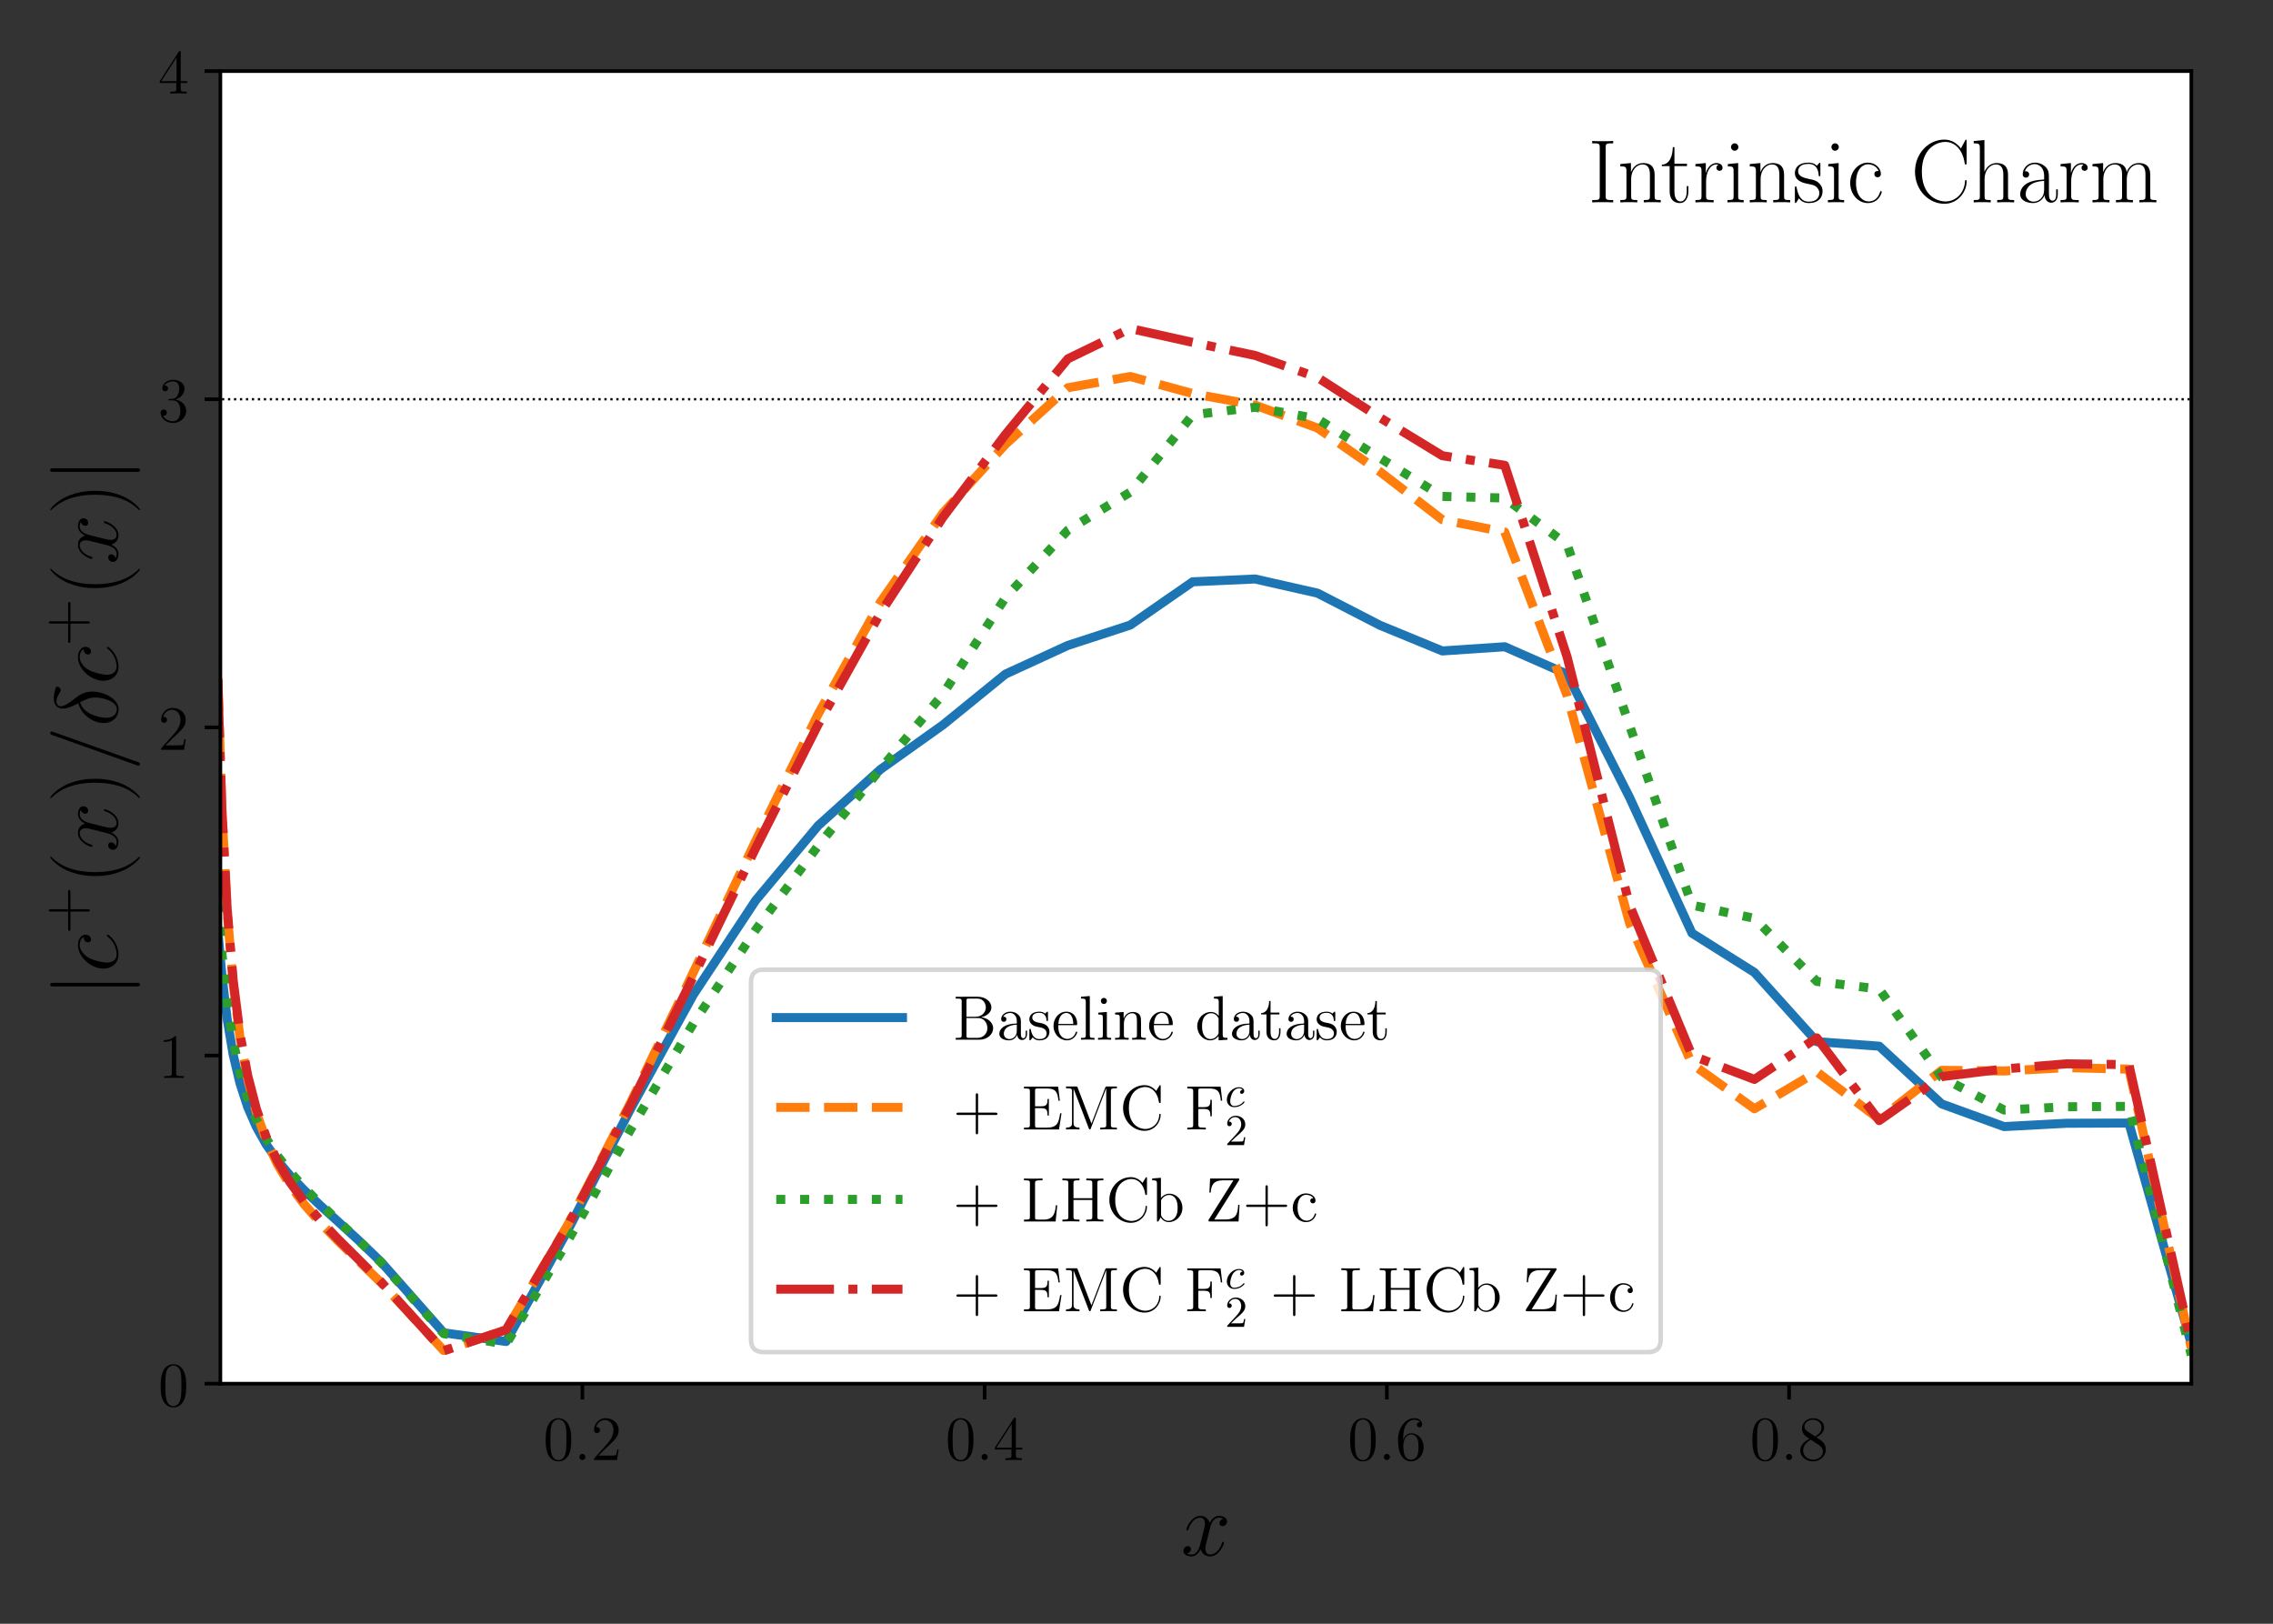 <?xml version="1.0" encoding="UTF-8" standalone="no"?>
<!-- Created with Inkscape (http://www.inkscape.org/) -->

<svg
   version="1.1"
   id="svg2"
   xml:space="preserve"
   width="672"
   height="480"
   viewBox="0 0 672 480"
   sodipodi:docname="pull_baseline_EMC_LHCb_Zc.pdf"
   xmlns:inkscape="http://www.inkscape.org/namespaces/inkscape"
   xmlns:sodipodi="http://sodipodi.sourceforge.net/DTD/sodipodi-0.dtd"
   xmlns="http://www.w3.org/2000/svg"
   xmlns:svg="http://www.w3.org/2000/svg"><rect x="0" y="0" width="672" height="480" fill="#333333" stroke="none"/><defs
     id="defs6"><clipPath
       clipPathUnits="userSpaceOnUse"
       id="clipPath102"><path
         d="m 48.879,88 h 437.133 v 1 H 48.879 Z"
         id="path100" /></clipPath><clipPath
       clipPathUnits="userSpaceOnUse"
       id="clipPath112"><path
         d="M 0,0 H 504 V 360 H 0 Z"
         id="path110" /></clipPath><clipPath
       clipPathUnits="userSpaceOnUse"
       id="clipPath124"><path
         d="m 48.879,306 h 437.133 v 0.852 H 48.879 Z"
         id="path122" /></clipPath><clipPath
       clipPathUnits="userSpaceOnUse"
       id="clipPath134"><path
         d="M 0,0 H 504 V 360 H 0 Z"
         id="path132" /></clipPath><clipPath
       clipPathUnits="userSpaceOnUse"
       id="clipPath146"><path
         d="M 48.879,126 H 486.012 V 300 H 48.879 Z"
         id="path144" /></clipPath><clipPath
       clipPathUnits="userSpaceOnUse"
       id="clipPath156"><path
         d="M 0,0 H 504 V 360 H 0 Z"
         id="path154" /></clipPath><clipPath
       clipPathUnits="userSpaceOnUse"
       id="clipPath168"><path
         d="M 48.879,72 H 486.012 V 301 H 48.879 Z"
         id="path166" /></clipPath><clipPath
       clipPathUnits="userSpaceOnUse"
       id="clipPath178"><path
         d="M 0,0 H 504 V 360 H 0 Z"
         id="path176" /></clipPath><clipPath
       clipPathUnits="userSpaceOnUse"
       id="clipPath190"><path
         d="M 48.879,89 H 486.012 V 302 H 48.879 Z"
         id="path188" /></clipPath><clipPath
       clipPathUnits="userSpaceOnUse"
       id="clipPath200"><path
         d="M 0,0 H 504 V 360 H 0 Z"
         id="path198" /></clipPath><clipPath
       clipPathUnits="userSpaceOnUse"
       id="clipPath212"><path
         d="M 48.879,71 H 486.012 V 301 H 48.879 Z"
         id="path210" /></clipPath><clipPath
       clipPathUnits="userSpaceOnUse"
       id="clipPath222"><path
         d="M 0,0 H 504 V 360 H 0 Z"
         id="path220" /></clipPath></defs><sodipodi:namedview
     id="namedview4"
     pagecolor="#ffffff"
     bordercolor="#666666"
     borderopacity="1.0"
     inkscape:pageshadow="2"
     inkscape:pageopacity="0.0"
     inkscape:pagecheckerboard="0" /><g
     id="g8"
     inkscape:groupmode="layer"
     inkscape:label="pull_baseline_EMC_LHCb_Zc"
     transform="matrix(1.333,0,0,1.333,0,1.2e-5)"><g
       id="g10"><path
         d="M 48.879,15.77 H 486.012 V 306.852 H 48.879 Z"
         style="fill:#ffffff;fill-opacity:1;fill-rule:nonzero;stroke:none"
         id="path12" /><path
         d="m 129.168,306.852 v 3.5"
         style="fill:none;stroke:#000000;stroke-width:0.8;stroke-linecap:butt;stroke-linejoin:round;stroke-miterlimit:10;stroke-dasharray:none;stroke-opacity:1"
         id="path14" /><path
         d="m 126.695,319.32 c 0,-1.156 -0.062,-2.281 -0.578,-3.343 -0.562,-1.157 -1.562,-1.469 -2.25,-1.469 -0.812,0 -1.797,0.406 -2.312,1.562 -0.391,0.875 -0.532,1.75 -0.532,3.25 0,1.36 0.094,2.375 0.594,3.36 0.547,1.062 1.5,1.406 2.235,1.406 1.218,0 1.906,-0.734 2.312,-1.531 0.5,-1.047 0.531,-2.422 0.531,-3.235 z m -2.843,4.485 c -0.454,0 -1.36,-0.25 -1.625,-1.782 -0.157,-0.828 -0.157,-1.89 -0.157,-2.859 0,-1.156 0,-2.187 0.235,-3 0.234,-0.937 0.937,-1.375 1.547,-1.375 0.531,0 1.343,0.328 1.609,1.516 0.172,0.797 0.172,1.906 0.172,2.859 0,0.922 0,1.984 -0.156,2.844 -0.266,1.531 -1.141,1.797 -1.625,1.797 z"
         style="fill:#000000;fill-opacity:1;fill-rule:nonzero;stroke:none"
         id="path16" /><path
         d="m 129.836,323.117 c 0,-0.406 -0.328,-0.687 -0.672,-0.687 -0.391,0 -0.672,0.343 -0.672,0.672 0,0.406 0.328,0.687 0.672,0.687 0.391,0 0.672,-0.328 0.672,-0.672 z"
         style="fill:#000000;fill-opacity:1;fill-rule:nonzero;stroke:none"
         id="path18" /><path
         d="m 137.207,321.445 h -0.312 c -0.032,0.235 -0.157,1 -0.282,1.235 -0.109,0.125 -0.906,0.125 -1.312,0.125 h -2.594 c 0.375,-0.328 1.234,-1.219 1.594,-1.563 2.125,-1.953 2.906,-2.672 2.906,-4.047 0,-1.609 -1.266,-2.687 -2.891,-2.687 -1.625,0 -2.562,1.39 -2.562,2.578 0,0.719 0.609,0.719 0.656,0.719 0.281,0 0.656,-0.203 0.656,-0.657 0,-0.39 -0.265,-0.656 -0.656,-0.656 -0.125,0 -0.156,0 -0.203,0.016 0.266,-0.953 1.016,-1.594 1.922,-1.594 1.187,0 1.922,0.984 1.922,2.281 0,1.188 -0.688,2.219 -1.485,3.11 l -2.812,3.156 v 0.328 h 5.094 z"
         style="fill:#000000;fill-opacity:1;fill-rule:nonzero;stroke:none"
         id="path20" /><path
         d="m 218.379,306.852 v 3.5"
         style="fill:none;stroke:#000000;stroke-width:0.8;stroke-linecap:butt;stroke-linejoin:round;stroke-miterlimit:10;stroke-dasharray:none;stroke-opacity:1"
         id="path22" /><path
         d="m 215.906,319.32 c 0,-1.156 -0.062,-2.281 -0.578,-3.343 -0.562,-1.157 -1.562,-1.469 -2.25,-1.469 -0.812,0 -1.797,0.406 -2.312,1.562 -0.391,0.875 -0.532,1.75 -0.532,3.25 0,1.36 0.094,2.375 0.594,3.36 0.547,1.062 1.5,1.406 2.234,1.406 1.219,0 1.907,-0.734 2.313,-1.531 0.5,-1.047 0.531,-2.422 0.531,-3.235 z m -2.844,4.485 c -0.453,0 -1.359,-0.25 -1.624,-1.782 -0.157,-0.828 -0.157,-1.89 -0.157,-2.859 0,-1.156 0,-2.187 0.235,-3 0.234,-0.937 0.937,-1.375 1.546,-1.375 0.532,0 1.344,0.328 1.61,1.516 0.172,0.797 0.172,1.906 0.172,2.859 0,0.922 0,1.984 -0.156,2.844 -0.266,1.531 -1.141,1.797 -1.626,1.797 z"
         style="fill:#000000;fill-opacity:1;fill-rule:nonzero;stroke:none"
         id="path24" /><path
         d="m 219.047,323.117 c 0,-0.406 -0.328,-0.687 -0.672,-0.687 -0.391,0 -0.672,0.343 -0.672,0.672 0,0.406 0.328,0.687 0.672,0.687 0.391,0 0.672,-0.328 0.672,-0.672 z"
         style="fill:#000000;fill-opacity:1;fill-rule:nonzero;stroke:none"
         id="path26" /><path
         d="m 225.309,314.711 c 0,-0.266 0,-0.344 -0.188,-0.344 -0.109,0 -0.156,0 -0.266,0.172 l -4.203,6.516 v 0.406 h 3.672 v 1.266 c 0,0.515 -0.031,0.656 -1.047,0.656 h -0.281 v 0.406 c 0.328,-0.031 1.422,-0.031 1.813,-0.031 0.39,0 1.515,0 1.828,0.031 v -0.406 h -0.282 c -1,0 -1.046,-0.141 -1.046,-0.656 v -1.266 h 1.421 v -0.406 h -1.421 z m -0.922,1.078 v 5.266 h -3.391 z"
         style="fill:#000000;fill-opacity:1;fill-rule:nonzero;stroke:none"
         id="path28" /><path
         d="m 307.59,306.852 v 3.5"
         style="fill:none;stroke:#000000;stroke-width:0.8;stroke-linecap:butt;stroke-linejoin:round;stroke-miterlimit:10;stroke-dasharray:none;stroke-opacity:1"
         id="path30" /><path
         d="m 305.117,319.32 c 0,-1.156 -0.062,-2.281 -0.578,-3.343 -0.562,-1.157 -1.562,-1.469 -2.25,-1.469 -0.812,0 -1.797,0.406 -2.312,1.562 -0.391,0.875 -0.532,1.75 -0.532,3.25 0,1.36 0.094,2.375 0.594,3.36 0.547,1.062 1.5,1.406 2.234,1.406 1.219,0 1.907,-0.734 2.313,-1.531 0.5,-1.047 0.531,-2.422 0.531,-3.235 z m -2.844,4.485 c -0.453,0 -1.359,-0.25 -1.625,-1.782 -0.156,-0.828 -0.156,-1.89 -0.156,-2.859 0,-1.156 0,-2.187 0.235,-3 0.234,-0.937 0.937,-1.375 1.546,-1.375 0.532,0 1.344,0.328 1.61,1.516 0.172,0.797 0.172,1.906 0.172,2.859 0,0.922 0,1.984 -0.157,2.844 -0.265,1.531 -1.14,1.797 -1.625,1.797 z"
         style="fill:#000000;fill-opacity:1;fill-rule:nonzero;stroke:none"
         id="path32" /><path
         d="m 308.258,323.117 c 0,-0.406 -0.328,-0.687 -0.672,-0.687 -0.391,0 -0.672,0.343 -0.672,0.672 0,0.406 0.328,0.687 0.672,0.687 0.391,0 0.672,-0.328 0.672,-0.672 z"
         style="fill:#000000;fill-opacity:1;fill-rule:nonzero;stroke:none"
         id="path34" /><path
         d="m 311.207,318.93 c 0,-3.532 1.719,-4.078 2.469,-4.078 0.5,0 1,0.14 1.265,0.562 -0.171,0 -0.687,0 -0.687,0.578 0,0.297 0.203,0.563 0.562,0.563 0.344,0 0.594,-0.203 0.594,-0.61 0,-0.718 -0.531,-1.437 -1.75,-1.437 -1.765,0 -3.594,1.797 -3.594,4.875 0,3.828 1.672,4.703 2.86,4.703 1.515,0 2.812,-1.328 2.812,-3.141 0,-1.859 -1.297,-3.093 -2.687,-3.093 -1.25,0 -1.703,1.062 -1.844,1.453 z m 1.719,4.781 c -0.891,0 -1.297,-0.781 -1.422,-1.078 -0.125,-0.36 -0.266,-1.047 -0.266,-2.031 0,-1.094 0.5,-2.485 1.75,-2.485 0.766,0 1.172,0.516 1.391,1 0.219,0.516 0.219,1.219 0.219,1.813 0,0.703 0,1.343 -0.266,1.875 -0.344,0.656 -0.859,0.906 -1.406,0.906 z"
         style="fill:#000000;fill-opacity:1;fill-rule:nonzero;stroke:none"
         id="path36" /><path
         d="m 396.801,306.852 v 3.5"
         style="fill:none;stroke:#000000;stroke-width:0.8;stroke-linecap:butt;stroke-linejoin:round;stroke-miterlimit:10;stroke-dasharray:none;stroke-opacity:1"
         id="path38" /><path
         d="m 394.328,319.32 c 0,-1.156 -0.062,-2.281 -0.578,-3.343 -0.562,-1.157 -1.562,-1.469 -2.25,-1.469 -0.812,0 -1.797,0.406 -2.312,1.562 -0.391,0.875 -0.532,1.75 -0.532,3.25 0,1.36 0.094,2.375 0.594,3.36 0.547,1.062 1.5,1.406 2.234,1.406 1.219,0 1.907,-0.734 2.313,-1.531 0.5,-1.047 0.531,-2.422 0.531,-3.235 z m -2.844,4.485 c -0.453,0 -1.359,-0.25 -1.625,-1.782 -0.156,-0.828 -0.156,-1.89 -0.156,-2.859 0,-1.156 0,-2.187 0.235,-3 0.234,-0.937 0.937,-1.375 1.546,-1.375 0.532,0 1.344,0.328 1.61,1.516 0.172,0.797 0.172,1.906 0.172,2.859 0,0.922 0,1.984 -0.157,2.844 -0.265,1.531 -1.14,1.797 -1.625,1.797 z"
         style="fill:#000000;fill-opacity:1;fill-rule:nonzero;stroke:none"
         id="path40" /><path
         d="m 397.469,323.117 c 0,-0.406 -0.328,-0.687 -0.672,-0.687 -0.391,0 -0.672,0.343 -0.672,0.672 0,0.406 0.328,0.687 0.672,0.687 0.391,0 0.672,-0.328 0.672,-0.672 z"
         style="fill:#000000;fill-opacity:1;fill-rule:nonzero;stroke:none"
         id="path42" /><path
         d="m 402.855,318.758 c 0.704,-0.375 1.719,-1.031 1.719,-2.203 0,-1.203 -1.172,-2.047 -2.453,-2.047 -1.391,0 -2.469,1.015 -2.469,2.297 0,0.468 0.141,0.937 0.532,1.422 0.14,0.171 0.156,0.187 1.14,0.875 -1.359,0.625 -2.047,1.562 -2.047,2.578 0,1.484 1.407,2.406 2.828,2.406 1.547,0 2.844,-1.141 2.844,-2.609 0,-1.422 -1,-2.063 -2.094,-2.719 z m -1.89,-1.266 c -0.188,-0.125 -0.75,-0.484 -0.75,-1.172 0,-0.906 0.953,-1.468 1.89,-1.468 1,0 1.891,0.718 1.891,1.718 0,0.86 -0.609,1.547 -1.422,1.985 z m 0.656,1.797 1.688,1.109 c 0.359,0.235 1,0.672 1,1.516 0,1.063 -1.079,1.797 -2.188,1.797 -1.187,0 -2.203,-0.875 -2.203,-2.031 0,-1.078 0.797,-1.969 1.703,-2.391 z"
         style="fill:#000000;fill-opacity:1;fill-rule:nonzero;stroke:none"
         id="path44" /><path
         d="m 271.34,336.832 c -0.625,0.109 -0.875,0.594 -0.875,0.969 0,0.484 0.375,0.64 0.656,0.64 0.609,0 1.016,-0.515 1.016,-1.046 0,-0.844 -0.953,-1.219 -1.782,-1.219 -1.218,0 -1.906,1.187 -2.078,1.562 -0.453,-1.484 -1.687,-1.562 -2.047,-1.562 -2.031,0 -3.109,2.609 -3.109,3.047 0,0.078 0.078,0.172 0.219,0.172 0.156,0 0.203,-0.11 0.234,-0.188 0.672,-2.219 2.016,-2.641 2.594,-2.641 0.891,0 1.078,0.844 1.078,1.313 0,0.437 -0.125,0.906 -0.359,1.859 l -0.688,2.735 c -0.297,1.187 -0.875,2.281 -1.922,2.281 -0.109,0 -0.609,0 -1.015,-0.25 0.718,-0.141 0.875,-0.734 0.875,-0.984 0,-0.391 -0.297,-0.641 -0.688,-0.641 -0.469,0 -0.984,0.422 -0.984,1.062 0,0.844 0.937,1.219 1.781,1.219 0.969,0 1.641,-0.765 2.063,-1.578 0.312,1.172 1.312,1.578 2.046,1.578 2.032,0 3.11,-2.609 3.11,-3.047 0,-0.109 -0.078,-0.187 -0.203,-0.187 -0.172,0 -0.203,0.109 -0.25,0.265 -0.547,1.75 -1.703,2.563 -2.594,2.563 -0.703,0 -1.078,-0.516 -1.078,-1.328 0,-0.438 0.078,-0.766 0.406,-2.078 l 0.688,-2.703 c 0.296,-1.204 0.984,-2.079 1.89,-2.079 0.047,0 0.61,0 1.016,0.266 z"
         style="fill:#000000;fill-opacity:1;fill-rule:nonzero;stroke:none"
         id="path46" /><path
         d="m 48.879,306.852 h -3.5"
         style="fill:none;stroke:#000000;stroke-width:0.8;stroke-linecap:butt;stroke-linejoin:round;stroke-miterlimit:10;stroke-dasharray:none;stroke-opacity:1"
         id="path48" /><path
         d="m 41.301,307.352 c 0,-1.157 -0.063,-2.282 -0.578,-3.344 -0.563,-1.156 -1.563,-1.469 -2.25,-1.469 -0.813,0 -1.797,0.406 -2.313,1.563 -0.39,0.875 -0.531,1.75 -0.531,3.25 0,1.359 0.094,2.375 0.594,3.359 0.547,1.062 1.5,1.406 2.234,1.406 1.219,0 1.906,-0.734 2.313,-1.531 0.5,-1.047 0.531,-2.422 0.531,-3.234 z m -2.844,4.484 c -0.453,0 -1.359,-0.25 -1.625,-1.781 -0.156,-0.828 -0.156,-1.891 -0.156,-2.86 0,-1.156 0,-2.187 0.234,-3 0.235,-0.937 0.938,-1.375 1.547,-1.375 0.531,0 1.344,0.328 1.609,1.516 0.172,0.797 0.172,1.906 0.172,2.859 0,0.922 0,1.985 -0.156,2.844 -0.266,1.531 -1.141,1.797 -1.625,1.797 z"
         style="fill:#000000;fill-opacity:1;fill-rule:nonzero;stroke:none"
         id="path50" /><path
         d="m 48.879,234.082 h -3.5"
         style="fill:none;stroke:#000000;stroke-width:0.8;stroke-linecap:butt;stroke-linejoin:round;stroke-miterlimit:10;stroke-dasharray:none;stroke-opacity:1"
         id="path52" /><path
         d="m 39.066,230.113 c 0,-0.328 0,-0.343 -0.281,-0.343 -0.328,0.375 -1.031,0.89 -2.469,0.89 v 0.406 c 0.329,0 1.016,0 1.797,-0.359 v 7.266 c 0,0.5 -0.047,0.672 -1.281,0.672 H 36.41 v 0.406 c 0.375,-0.031 1.719,-0.031 2.188,-0.031 0.453,0 1.797,0 2.172,0.031 v -0.406 h -0.438 c -1.219,0 -1.266,-0.172 -1.266,-0.672 z"
         style="fill:#000000;fill-opacity:1;fill-rule:nonzero;stroke:none"
         id="path54" /><path
         d="m 48.879,161.309 h -3.5"
         style="fill:none;stroke:#000000;stroke-width:0.8;stroke-linecap:butt;stroke-linejoin:round;stroke-miterlimit:10;stroke-dasharray:none;stroke-opacity:1"
         id="path56" /><path
         d="m 41.191,163.934 h -0.312 c -0.031,0.234 -0.156,1 -0.281,1.234 -0.11,0.125 -0.907,0.125 -1.313,0.125 h -2.594 c 0.375,-0.328 1.235,-1.219 1.594,-1.563 2.125,-1.953 2.906,-2.671 2.906,-4.046 0,-1.61 -1.265,-2.688 -2.89,-2.688 -1.625,0 -2.563,1.391 -2.563,2.578 0,0.719 0.61,0.719 0.657,0.719 0.281,0 0.656,-0.203 0.656,-0.656 0,-0.391 -0.266,-0.657 -0.656,-0.657 -0.125,0 -0.157,0 -0.204,0.016 0.266,-0.953 1.016,-1.594 1.922,-1.594 1.188,0 1.922,0.985 1.922,2.282 0,1.187 -0.687,2.218 -1.484,3.109 l -2.813,3.156 v 0.328 h 5.094 z"
         style="fill:#000000;fill-opacity:1;fill-rule:nonzero;stroke:none"
         id="path58" /><path
         d="m 48.879,88.539 h -3.5"
         style="fill:none;stroke:#000000;stroke-width:0.8;stroke-linecap:butt;stroke-linejoin:round;stroke-miterlimit:10;stroke-dasharray:none;stroke-opacity:1"
         id="path60" /><path
         d="m 37.613,88.492 c -0.234,0.016 -0.281,0.031 -0.281,0.156 0,0.141 0.063,0.141 0.313,0.141 h 0.64 c 1.188,0 1.719,0.984 1.719,2.313 0,1.828 -0.953,2.328 -1.625,2.328 -0.672,0 -1.828,-0.328 -2.219,-1.25 0.438,0.078 0.844,-0.172 0.844,-0.688 0,-0.39 -0.297,-0.672 -0.688,-0.672 -0.328,0 -0.687,0.188 -0.687,0.719 0,1.25 1.234,2.266 2.781,2.266 1.656,0 2.891,-1.282 2.891,-2.688 0,-1.281 -1.031,-2.281 -2.375,-2.515 1.219,-0.36 2,-1.375 2,-2.469 0,-1.094 -1.141,-1.906 -2.5,-1.906 -1.391,0 -2.422,0.859 -2.422,1.875 0,0.562 0.422,0.671 0.641,0.671 0.296,0 0.625,-0.218 0.625,-0.64 0,-0.438 -0.329,-0.641 -0.641,-0.641 -0.078,0 -0.109,0 -0.156,0.016 0.531,-0.938 1.843,-0.938 1.906,-0.938 0.469,0 1.375,0.203 1.375,1.563 0,0.265 -0.047,1.047 -0.453,1.656 -0.406,0.609 -0.891,0.656 -1.266,0.672 z"
         style="fill:#000000;fill-opacity:1;fill-rule:nonzero;stroke:none"
         id="path62" /><path
         d="m 48.879,15.77 h -3.5"
         style="fill:none;stroke:#000000;stroke-width:0.8;stroke-linecap:butt;stroke-linejoin:round;stroke-miterlimit:10;stroke-dasharray:none;stroke-opacity:1"
         id="path64" /><path
         d="m 40.082,11.66 c 0,-0.265 0,-0.344 -0.187,-0.344 -0.11,0 -0.157,0 -0.266,0.172 l -4.203,6.516 v 0.406 h 3.672 v 1.266 c 0,0.515 -0.032,0.656 -1.047,0.656 H 37.77 v 0.406 c 0.328,-0.031 1.421,-0.031 1.812,-0.031 0.391,0 1.516,0 1.828,0.031 v -0.406 h -0.281 c -1,0 -1.047,-0.141 -1.047,-0.656 V 18.41 h 1.422 v -0.406 h -1.422 z m -0.922,1.078 v 5.266 h -3.39 z"
         style="fill:#000000;fill-opacity:1;fill-rule:nonzero;stroke:none"
         id="path66" /><path
         d="m 11.852,217.961 c -0.36,0 -0.719,0 -0.719,0.406 0,0.391 0.359,0.391 0.719,0.391 h 18.484 c 0.359,0 0.719,0 0.719,-0.391 0,-0.406 -0.36,-0.406 -0.719,-0.406 z"
         style="fill:#000000;fill-opacity:1;fill-rule:nonzero;stroke:none"
         id="path68" /><path
         d="m 18.586,207.801 c 0,0.39 0,0.562 0.234,0.844 0.094,0.125 0.391,0.343 0.719,0.343 0.391,0 0.641,-0.297 0.641,-0.687 0,-0.469 -0.407,-1.016 -1.203,-1.016 -0.954,0 -1.688,0.922 -1.688,2.297 0,2.609 2.844,5.219 5.672,5.219 1.734,0 3.312,-1.078 3.312,-3.11 0,-2.703 -2.109,-4.421 -2.375,-4.421 -0.125,0 -0.218,0.125 -0.218,0.203 0,0.062 0.015,0.078 0.203,0.25 1.687,1.281 1.984,3.172 1.984,3.937 0,1.375 -1.187,1.813 -2.187,1.813 -0.703,0 -2.625,-0.344 -3.985,-1.063 -0.937,-0.515 -2.015,-1.594 -2.015,-2.844 0,-0.265 0.047,-1.359 0.906,-1.765 z"
         style="fill:#000000;fill-opacity:1;fill-rule:nonzero;stroke:none"
         id="path70" /><path
         d="m 15.621,201.637 v -3.86 c 0,-0.187 0,-0.437 -0.25,-0.437 -0.266,0 -0.266,0.234 -0.266,0.437 v 3.86 h -3.859 c -0.187,0 -0.437,0 -0.437,0.25 0,0.265 0.234,0.265 0.437,0.265 h 3.859 v 3.844 c 0,0.203 0,0.453 0.25,0.453 0.266,0 0.266,-0.234 0.266,-0.453 v -3.844 h 3.844 c 0.203,0 0.453,0 0.453,-0.25 0,-0.265 -0.234,-0.265 -0.453,-0.265 z"
         style="fill:#000000;fill-opacity:1;fill-rule:nonzero;stroke:none"
         id="path72" /><path
         d="m 30.93,189.988 c -0.016,0 -0.063,0 -0.125,0.063 -0.922,0.906 -3.485,3.359 -9.688,3.359 -6.219,0 -8.75,-2.406 -9.75,-3.39 -0.015,0 -0.062,-0.032 -0.125,-0.032 -0.047,0 -0.094,0.063 -0.094,0.141 0,0.219 1.469,1.906 3.672,2.891 2.203,0.984 4.36,1.265 6.266,1.265 1.437,0 3.875,-0.14 6.437,-1.328 2.079,-0.953 3.532,-2.594 3.532,-2.828 0,-0.109 -0.047,-0.141 -0.125,-0.141 z"
         style="fill:#000000;fill-opacity:1;fill-rule:nonzero;stroke:none"
         id="path74" /><path
         d="m 17.945,179.586 c 0.11,0.625 0.594,0.875 0.969,0.875 0.484,0 0.641,-0.375 0.641,-0.656 0,-0.61 -0.516,-1.016 -1.047,-1.016 -0.844,0 -1.219,0.953 -1.219,1.781 0,1.219 1.188,1.907 1.563,2.078 -1.485,0.454 -1.563,1.688 -1.563,2.047 0,2.032 2.609,3.11 3.047,3.11 0.078,0 0.172,-0.078 0.172,-0.219 0,-0.156 -0.11,-0.203 -0.188,-0.234 -2.218,-0.672 -2.64,-2.016 -2.64,-2.594 0,-0.891 0.843,-1.078 1.312,-1.078 0.438,0 0.906,0.125 1.86,0.359 l 2.734,0.688 c 1.187,0.296 2.281,0.875 2.281,1.921 0,0.11 0,0.61 -0.25,1.016 -0.14,-0.719 -0.734,-0.875 -0.984,-0.875 -0.391,0 -0.641,0.297 -0.641,0.688 0,0.468 0.422,0.984 1.063,0.984 0.843,0 1.218,-0.938 1.218,-1.781 0,-0.969 -0.765,-1.641 -1.578,-2.063 1.172,-0.312 1.578,-1.312 1.578,-2.047 0,-2.031 -2.609,-3.109 -3.046,-3.109 -0.11,0 -0.188,0.078 -0.188,0.203 0,0.172 0.109,0.203 0.266,0.25 1.75,0.547 2.562,1.703 2.562,2.594 0,0.703 -0.515,1.078 -1.328,1.078 -0.437,0 -0.766,-0.078 -2.078,-0.406 l -2.703,-0.688 c -1.203,-0.297 -2.078,-0.984 -2.078,-1.89 0,-0.047 0,-0.61 0.265,-1.016 z"
         style="fill:#000000;fill-opacity:1;fill-rule:nonzero;stroke:none"
         id="path76" /><path
         d="m 21.117,172.703 c -1.437,0 -3.875,0.141 -6.437,1.328 -2.078,0.953 -3.532,2.594 -3.532,2.828 0,0.063 0.016,0.141 0.125,0.141 0.032,0 0.063,-0.016 0.094,-0.031 1,-0.969 3.531,-3.391 9.719,-3.391 6.219,0 8.75,2.406 9.75,3.391 0.031,0.015 0.062,0.031 0.094,0.031 0.093,0 0.125,-0.078 0.125,-0.141 0,-0.218 -1.485,-1.906 -3.672,-2.89 -2.203,-0.985 -4.36,-1.266 -6.266,-1.266 z"
         style="fill:#000000;fill-opacity:1;fill-rule:nonzero;stroke:none"
         id="path78" /><path
         d="m 11.867,162.336 c -0.015,0 -0.312,-0.125 -0.359,-0.125 -0.235,0 -0.375,0.203 -0.375,0.359 0,0.11 0,0.282 0.437,0.438 l 18.75,6.687 c 0.016,0 0.313,0.11 0.36,0.11 0.234,0 0.375,-0.203 0.375,-0.36 0,-0.109 -0.032,-0.297 -0.438,-0.437 z"
         style="fill:#000000;fill-opacity:1;fill-rule:nonzero;stroke:none"
         id="path80" /><path
         d="m 17.383,155.965 c 0.625,2.547 3.265,4.375 5.594,4.375 2.14,0 3.328,-1.438 3.328,-3.031 0,-2.344 -3.219,-3.938 -5.875,-3.938 -1.797,0 -2.891,0.828 -3.547,1.328 -0.938,0.735 -2.469,1.938 -3.422,1.938 -0.344,0 -0.938,-0.266 -0.938,-1.141 0,-0.609 0.219,-1 0.563,-1.594 0.109,-0.172 0.375,-0.64 0.375,-0.89 0,-0.422 -0.422,-0.719 -0.734,-0.719 -0.375,0 -0.438,0.297 -0.594,1 -0.203,0.937 -0.203,1.203 -0.203,1.547 0,0.344 0,2.297 2.031,2.297 0.969,0 2.109,-0.5 3.422,-1.172 z m 0.375,-0.235 c 1.578,-0.75 2.172,-1.046 3.469,-1.046 1.562,0 4.687,0.828 4.687,2.609 0,0.781 -0.516,1.891 -2.375,1.891 -1.297,0 -5.062,-0.735 -5.781,-3.454 z"
         style="fill:#000000;fill-opacity:1;fill-rule:nonzero;stroke:none"
         id="path82" /><path
         d="m 18.586,143.965 c 0,0.39 0,0.562 0.234,0.844 0.094,0.125 0.391,0.343 0.719,0.343 0.391,0 0.641,-0.297 0.641,-0.687 0,-0.469 -0.407,-1.016 -1.203,-1.016 -0.954,0 -1.688,0.922 -1.688,2.297 0,2.609 2.844,5.219 5.672,5.219 1.734,0 3.312,-1.078 3.312,-3.11 0,-2.703 -2.109,-4.421 -2.375,-4.421 -0.125,0 -0.218,0.125 -0.218,0.203 0,0.062 0.015,0.078 0.203,0.25 1.687,1.281 1.984,3.172 1.984,3.937 0,1.375 -1.187,1.813 -2.187,1.813 -0.703,0 -2.625,-0.344 -3.985,-1.063 -0.937,-0.515 -2.015,-1.594 -2.015,-2.844 0,-0.265 0.047,-1.359 0.906,-1.765 z"
         style="fill:#000000;fill-opacity:1;fill-rule:nonzero;stroke:none"
         id="path84" /><path
         d="m 15.621,137.777 v -3.859 c 0,-0.188 0,-0.438 -0.25,-0.438 -0.266,0 -0.266,0.235 -0.266,0.438 v 3.859 h -3.859 c -0.187,0 -0.437,0 -0.437,0.25 0,0.266 0.234,0.266 0.437,0.266 h 3.859 v 3.844 c 0,0.203 0,0.453 0.25,0.453 0.266,0 0.266,-0.235 0.266,-0.453 v -3.844 h 3.844 c 0.203,0 0.453,0 0.453,-0.25 0,-0.266 -0.234,-0.266 -0.453,-0.266 z"
         style="fill:#000000;fill-opacity:1;fill-rule:nonzero;stroke:none"
         id="path86" /><path
         d="m 30.93,126.129 c -0.016,0 -0.063,0 -0.125,0.062 -0.922,0.907 -3.485,3.36 -9.688,3.36 -6.219,0 -8.75,-2.406 -9.75,-3.391 -0.015,0 -0.062,-0.031 -0.125,-0.031 -0.047,0 -0.094,0.062 -0.094,0.141 0,0.218 1.469,1.906 3.672,2.89 2.203,0.985 4.36,1.266 6.266,1.266 1.437,0 3.875,-0.141 6.437,-1.328 2.079,-0.953 3.532,-2.594 3.532,-2.828 0,-0.11 -0.047,-0.141 -0.125,-0.141 z"
         style="fill:#000000;fill-opacity:1;fill-rule:nonzero;stroke:none"
         id="path88" /><path
         d="m 17.945,115.727 c 0.11,0.625 0.594,0.875 0.969,0.875 0.484,0 0.641,-0.375 0.641,-0.657 0,-0.609 -0.516,-1.015 -1.047,-1.015 -0.844,0 -1.219,0.953 -1.219,1.781 0,1.219 1.188,1.906 1.563,2.078 -1.485,0.453 -1.563,1.688 -1.563,2.047 0,2.031 2.609,3.109 3.047,3.109 0.078,0 0.172,-0.078 0.172,-0.218 0,-0.157 -0.11,-0.204 -0.188,-0.235 -2.218,-0.672 -2.64,-2.015 -2.64,-2.594 0,-0.89 0.843,-1.078 1.312,-1.078 0.438,0 0.906,0.125 1.86,0.36 l 2.734,0.687 c 1.187,0.297 2.281,0.875 2.281,1.922 0,0.109 0,0.609 -0.25,1.016 -0.14,-0.719 -0.734,-0.875 -0.984,-0.875 -0.391,0 -0.641,0.297 -0.641,0.687 0,0.469 0.422,0.985 1.063,0.985 0.843,0 1.218,-0.938 1.218,-1.782 0,-0.968 -0.765,-1.64 -1.578,-2.062 1.172,-0.313 1.578,-1.313 1.578,-2.047 0,-2.031 -2.609,-3.109 -3.046,-3.109 -0.11,0 -0.188,0.078 -0.188,0.203 0,0.172 0.109,0.203 0.266,0.25 1.75,0.547 2.562,1.703 2.562,2.593 0,0.704 -0.515,1.079 -1.328,1.079 -0.437,0 -0.766,-0.079 -2.078,-0.407 l -2.703,-0.687 c -1.203,-0.297 -2.078,-0.985 -2.078,-1.891 0,-0.047 0,-0.609 0.265,-1.015 z"
         style="fill:#000000;fill-opacity:1;fill-rule:nonzero;stroke:none"
         id="path90" /><path
         d="m 21.117,108.844 c -1.437,0 -3.875,0.14 -6.437,1.328 -2.078,0.953 -3.532,2.594 -3.532,2.828 0,0.062 0.016,0.141 0.125,0.141 0.032,0 0.063,-0.016 0.094,-0.032 1,-0.968 3.531,-3.39 9.719,-3.39 6.219,0 8.75,2.406 9.75,3.39 0.031,0.016 0.062,0.032 0.094,0.032 0.093,0 0.125,-0.079 0.125,-0.141 0,-0.219 -1.485,-1.906 -3.672,-2.891 -2.203,-0.984 -4.36,-1.265 -6.266,-1.265 z"
         style="fill:#000000;fill-opacity:1;fill-rule:nonzero;stroke:none"
         id="path92" /><path
         d="m 11.852,103.852 c -0.36,0 -0.719,0 -0.719,0.406 0,0.39 0.359,0.39 0.719,0.39 h 18.484 c 0.359,0 0.719,0 0.719,-0.39 0,-0.406 -0.36,-0.406 -0.719,-0.406 z"
         style="fill:#000000;fill-opacity:1;fill-rule:nonzero;stroke:none"
         id="path94" /></g><g
       id="g96"><g
         id="g98"
         clip-path="url(#clipPath102)"><g
           id="g104"><g
             id="g106"><g
               id="g108"
               clip-path="url(#clipPath112)"><g
                 id="g114"><path
                   d="M 39.965,88.539 H 486.012"
                   style="fill:none;stroke:#000000;stroke-width:0.5;stroke-linecap:butt;stroke-linejoin:round;stroke-miterlimit:10;stroke-dasharray:0.5, 0.825;stroke-dashoffset:0;stroke-opacity:1"
                   id="path116" /></g></g></g></g></g></g><g
       id="g118"><g
         id="g120"
         clip-path="url(#clipPath124)"><g
           id="g126"><g
             id="g128"><g
               id="g130"
               clip-path="url(#clipPath134)"><g
                 id="g136"><path
                   d="M 39.965,306.852 H 486.012"
                   style="fill:none;stroke:#000000;stroke-width:0.5;stroke-linecap:butt;stroke-linejoin:round;stroke-miterlimit:10;stroke-dasharray:0.5, 0.825;stroke-dashoffset:0;stroke-opacity:1"
                   id="path138" /></g></g></g></g></g></g><g
       id="g140"><g
         id="g142"
         clip-path="url(#clipPath146)"><g
           id="g148"><g
             id="g150"><g
               id="g152"
               clip-path="url(#clipPath156)"><g
                 id="g158"><path
                   d="m 44.418,276.438 0.574,-22.141 0.653,-29.07 0.73,-25.407 0.828,-4.777 0.93,9.273 1.055,11.676 1.191,9.996 1.34,7.93 1.515,6.367 1.711,5.231 1.93,4.425 2.18,3.879 2.461,3.512 2.777,3.32 3.137,3.258 3.539,3.36 3.996,3.625 4.508,4.109 5.089,4.898 13.844,15.668 13.844,1.93 13.844,-24.961 13.844,-26.789 13.843,-25.16 13.84,-20.938 13.844,-16.554 13.844,-12.493 13.843,-9.859 13.844,-11.25 13.844,-6.363 13.84,-4.516 13.843,-9.594 13.844,-0.621 13.844,3.137 13.844,7.125 13.843,5.695 13.84,-0.933 13.844,6.097 13.844,27.329 13.844,30.093 13.843,8.703 13.844,15.36 13.84,1 13.844,12.801 13.843,5.031 13.844,-0.738 13.844,-0.051 13.84,48.996"
                   style="fill:none;stroke:#1e75b3;stroke-width:2;stroke-linecap:square;stroke-linejoin:round;stroke-miterlimit:10;stroke-dasharray:none;stroke-opacity:1"
                   id="path160" /></g></g></g></g></g></g><g
       id="g162"><g
         id="g164"
         clip-path="url(#clipPath168)"><g
           id="g170"><g
             id="g172"><g
               id="g174"
               clip-path="url(#clipPath178)"><g
                 id="g180"><path
                   d="m 44.418,241.328 0.574,-40.137 0.653,-64.832 0.73,-62.375 0.828,21.231 0.93,48.906 1.055,34.879 1.191,23.082 1.34,16.133 1.515,11.914 1.711,9.223 1.93,7.418 2.18,6.148 2.461,5.246 2.777,4.637 3.137,4.23 3.539,4.059 3.996,4.094 4.508,4.367 5.089,4.949 13.844,14.996 13.844,-4.512 13.844,-23.66 13.844,-26.957 13.843,-28.746 13.84,-29.176 13.844,-28.09 13.844,-24.863 13.843,-19.75 13.844,-15.199 13.844,-12.555 13.84,-2.492 13.843,3.785 13.844,2.571 13.844,5.07 13.844,9.687 13.843,10.653 13.84,2.726 13.844,36.301 13.844,50.426 13.844,31.238 13.843,9.938 13.844,-8.192 13.84,10.508 13.844,-10.844 13.843,0.149 13.844,-0.746 13.844,0.339 13.84,61.852"
                   style="fill:none;stroke:#ff7d0c;stroke-width:2;stroke-linecap:butt;stroke-linejoin:round;stroke-miterlimit:10;stroke-dasharray:7.4, 3.2;stroke-dashoffset:0;stroke-opacity:1"
                   id="path182" /></g></g></g></g></g></g><g
       id="g184"><g
         id="g186"
         clip-path="url(#clipPath190)"><g
           id="g192"><g
             id="g194"><g
               id="g196"
               clip-path="url(#clipPath200)"><g
                 id="g202"><path
                   d="m 44.418,272.832 0.574,-23.762 0.653,-31.527 0.73,-27.25 0.828,-3.984 0.93,11.472 1.055,13.352 1.191,11.109 1.34,8.699 1.515,6.926 1.711,5.668 1.93,4.789 2.18,4.184 2.461,3.789 2.777,3.558 3.137,3.481 3.539,3.559 3.996,3.82 4.508,4.281 5.089,5.047 13.844,15.715 13.844,2.336 13.844,-23.192 13.844,-24.539 13.843,-23.414 13.84,-20.777 13.844,-18.613 13.844,-17.036 13.843,-16.64 13.844,-21.356 13.844,-14.965 13.84,-8.417 13.843,-17.153 13.844,-1.68 13.844,2.575 13.844,8.691 13.843,8.508 13.84,0.359 13.844,10.34 13.844,40.129 13.844,39.816 13.843,2.915 13.844,14.003 13.84,1.688 13.844,19.57 13.843,7.25 13.844,-0.711 13.844,-0.097 13.84,55.183"
                   style="fill:none;stroke:#2b9e2b;stroke-width:2;stroke-linecap:butt;stroke-linejoin:round;stroke-miterlimit:10;stroke-dasharray:2, 3.3;stroke-dashoffset:0;stroke-opacity:1"
                   id="path204" /></g></g></g></g></g></g><g
       id="g206"><g
         id="g208"
         clip-path="url(#clipPath212)"><g
           id="g214"><g
             id="g216"><g
               id="g218"
               clip-path="url(#clipPath222)"><g
                 id="g224"><path
                   d="m 44.418,242.301 0.574,-39.739 0.653,-63.167 0.73,-59.426 0.828,18.941 0.93,46.168 1.055,33.774 1.191,22.652 1.34,15.957 1.515,11.851 1.711,9.219 1.93,7.434 2.18,6.191 2.461,5.297 2.777,4.695 3.137,4.305 3.539,4.141 3.996,4.191 4.508,4.477 5.089,5.07 13.844,15.242 13.844,-4.672 13.844,-23.429 13.844,-26.614 13.843,-28.297 13.84,-28.515 13.844,-27.402 13.844,-24.774 13.843,-21.18 13.844,-18.336 13.844,-16.781 13.84,-6.719 13.843,3.075 13.844,2.894 13.844,4.883 13.844,8.914 13.843,8.441 13.84,2.122 13.844,42.535 13.844,55.019 13.844,33.356 13.843,5.281 13.844,-9.207 13.84,18.344 13.844,-9.75 13.843,-1.703 13.844,-1.137 13.844,0.176 13.84,62"
                   style="fill:none;stroke:#d42626;stroke-width:2;stroke-linecap:butt;stroke-linejoin:round;stroke-miterlimit:10;stroke-dasharray:12.8, 3.2, 2, 3.2;stroke-dashoffset:0;stroke-opacity:1"
                   id="path226" /></g></g></g></g></g></g><g
       id="g228"><path
         d="M 48.879,306.852 V 15.77"
         style="fill:none;stroke:#000000;stroke-width:0.8;stroke-linecap:square;stroke-linejoin:miter;stroke-miterlimit:10;stroke-dasharray:none;stroke-opacity:1"
         id="path230" /><path
         d="M 486.012,306.852 V 15.77"
         style="fill:none;stroke:#000000;stroke-width:0.8;stroke-linecap:square;stroke-linejoin:miter;stroke-miterlimit:10;stroke-dasharray:none;stroke-opacity:1"
         id="path232" /><path
         d="M 48.879,306.852 H 486.012"
         style="fill:none;stroke:#000000;stroke-width:0.8;stroke-linecap:square;stroke-linejoin:miter;stroke-miterlimit:10;stroke-dasharray:none;stroke-opacity:1"
         id="path234" /><path
         d="M 48.879,15.77 H 486.012"
         style="fill:none;stroke:#000000;stroke-width:0.8;stroke-linecap:square;stroke-linejoin:miter;stroke-miterlimit:10;stroke-dasharray:none;stroke-opacity:1"
         id="path236" /><path
         d="m 356.117,32.691 c 0,-0.906 0.235,-0.906 1.672,-0.906 V 31.27 c -0.641,0.046 -1.656,0.046 -2.328,0.046 -0.672,0 -1.688,0 -2.328,-0.046 v 0.515 c 1.437,0 1.672,0 1.672,0.906 v 10.766 c 0,0.906 -0.235,0.906 -1.672,0.906 v 0.516 c 0.64,-0.047 1.656,-0.047 2.328,-0.047 0.672,0 1.687,0 2.328,0.047 v -0.516 c -1.437,0 -1.672,0 -1.672,-0.906 z"
         style="fill:#000000;fill-opacity:1;fill-rule:nonzero;stroke:none"
         id="path238" /><path
         d="m 366.977,38.816 c 0,-1.015 -0.204,-2.656 -2.547,-2.656 -1.578,0 -2.391,1.203 -2.688,2 h -0.015 v -2 l -2.36,0.219 v 0.516 c 1.172,0 1.36,0.109 1.36,1.078 v 5.531 c 0,0.75 -0.079,0.859 -1.36,0.859 v 0.516 c 0.485,-0.047 1.36,-0.047 1.875,-0.047 0.516,0 1.406,0 1.891,0.047 v -0.516 c -1.281,0 -1.36,-0.078 -1.36,-0.859 v -3.828 c 0,-1.828 1.125,-3.203 2.516,-3.203 1.469,0 1.641,1.312 1.641,2.265 v 4.766 c 0,0.75 -0.094,0.859 -1.36,0.859 v 0.516 c 0.469,-0.047 1.36,-0.047 1.875,-0.047 0.516,0 1.407,0 1.891,0.047 v -0.516 c -1.281,0 -1.359,-0.078 -1.359,-0.859 z"
         style="fill:#000000;fill-opacity:1;fill-rule:nonzero;stroke:none"
         id="path240" /><path
         d="m 371.371,36.832 h 2.781 v -0.516 h -2.781 v -3.687 h -0.359 c -0.047,2.047 -0.75,3.844 -2.438,3.891 v 0.312 h 1.735 v 5.594 c 0,0.375 0,2.609 2.312,2.609 1.172,0 1.844,-1.156 1.844,-2.625 v -1.14 h -0.36 v 1.125 c 0,1.375 -0.531,2.281 -1.375,2.281 -0.562,0 -1.359,-0.391 -1.359,-2.203 z"
         style="fill:#000000;fill-opacity:1;fill-rule:nonzero;stroke:none"
         id="path242" /><path
         d="m 378.391,40.176 c 0,-1.906 0.828,-3.703 2.312,-3.703 0.141,0 0.281,0.015 0.422,0.078 0,0 -0.437,0.14 -0.437,0.656 0,0.484 0.374,0.672 0.671,0.672 0.25,0 0.688,-0.125 0.688,-0.688 0,-0.64 -0.641,-1.031 -1.328,-1.031 -1.5,0 -2.172,1.469 -2.36,2.172 h -0.031 V 36.16 l -2.297,0.219 v 0.516 c 1.172,0 1.344,0.109 1.344,1.078 v 5.531 c 0,0.75 -0.078,0.859 -1.344,0.859 v 0.516 c 0.469,-0.047 1.391,-0.047 1.907,-0.047 0.578,0 1.593,0 2.124,0.047 v -0.516 c -1.421,0 -1.671,0 -1.671,-0.906 z"
         style="fill:#000000;fill-opacity:1;fill-rule:nonzero;stroke:none"
         id="path244" /><path
         d="m 385.555,32.613 c 0,-0.437 -0.36,-0.828 -0.828,-0.828 -0.438,0 -0.813,0.36 -0.813,0.828 0,0.438 0.359,0.813 0.813,0.813 0.437,0 0.828,-0.36 0.828,-0.813 z m -2.344,3.766 v 0.516 c 1.125,0 1.281,0.109 1.281,1.078 v 5.531 c 0,0.75 -0.078,0.859 -1.359,0.859 v 0.516 c 0.484,-0.047 1.344,-0.047 1.844,-0.047 0.468,0 1.296,0 1.75,0.047 v -0.516 c -1.172,0 -1.219,-0.125 -1.219,-0.843 v -7.36 z"
         style="fill:#000000;fill-opacity:1;fill-rule:nonzero;stroke:none"
         id="path246" /><path
         d="m 395.688,38.816 c 0,-1.015 -0.204,-2.656 -2.547,-2.656 -1.579,0 -2.391,1.203 -2.688,2 h -0.015 v -2 l -2.36,0.219 v 0.516 c 1.172,0 1.36,0.109 1.36,1.078 v 5.531 c 0,0.75 -0.079,0.859 -1.36,0.859 v 0.516 c 0.484,-0.047 1.36,-0.047 1.875,-0.047 0.516,0 1.406,0 1.891,0.047 v -0.516 c -1.282,0 -1.36,-0.078 -1.36,-0.859 v -3.828 c 0,-1.828 1.125,-3.203 2.516,-3.203 1.469,0 1.641,1.312 1.641,2.265 v 4.766 c 0,0.75 -0.094,0.859 -1.36,0.859 v 0.516 c 0.469,-0.047 1.36,-0.047 1.875,-0.047 0.516,0 1.406,0 1.891,0.047 v -0.516 c -1.281,0 -1.359,-0.078 -1.359,-0.859 z"
         style="fill:#000000;fill-opacity:1;fill-rule:nonzero;stroke:none"
         id="path248" /><path
         d="m 403.742,36.473 c 0,-0.36 -0.015,-0.375 -0.14,-0.375 -0.079,0 -0.094,0.015 -0.344,0.312 -0.047,0.078 -0.235,0.281 -0.297,0.36 -0.641,-0.672 -1.531,-0.704 -1.875,-0.704 -2.203,0 -3,1.157 -3,2.313 0,1.797 2.031,2.219 2.609,2.344 1.25,0.25 1.688,0.328 2.11,0.687 0.265,0.235 0.703,0.688 0.703,1.391 0,0.844 -0.485,1.922 -2.313,1.922 -1.734,0 -2.359,-1.313 -2.718,-3.078 -0.047,-0.266 -0.047,-0.297 -0.219,-0.297 -0.156,0 -0.172,0.031 -0.172,0.422 v 2.875 c 0,0.359 0.016,0.375 0.141,0.375 0.093,0 0.109,-0.016 0.218,-0.188 0.11,-0.172 0.422,-0.656 0.532,-0.844 0.406,0.532 1.093,1.047 2.218,1.047 1.969,0 3.032,-1.078 3.032,-2.625 0,-1.015 -0.547,-1.562 -0.797,-1.797 -0.61,-0.609 -1.297,-0.75 -2.141,-0.906 -1.094,-0.25 -2.484,-0.531 -2.484,-1.734 0,-0.532 0.281,-1.625 2.281,-1.625 2.141,0 2.25,2 2.297,2.64 0.015,0.094 0.125,0.11 0.172,0.11 0.187,0 0.187,-0.063 0.187,-0.391 z"
         style="fill:#000000;fill-opacity:1;fill-rule:nonzero;stroke:none"
         id="path250" /><path
         d="m 407.832,32.613 c 0,-0.437 -0.359,-0.828 -0.828,-0.828 -0.438,0 -0.813,0.36 -0.813,0.828 0,0.438 0.36,0.813 0.813,0.813 0.437,0 0.828,-0.36 0.828,-0.813 z m -2.344,3.766 v 0.516 c 1.125,0 1.282,0.109 1.282,1.078 v 5.531 c 0,0.75 -0.079,0.859 -1.36,0.859 v 0.516 c 0.485,-0.047 1.344,-0.047 1.844,-0.047 0.469,0 1.297,0 1.75,0.047 v -0.516 c -1.172,0 -1.219,-0.125 -1.219,-0.843 v -7.36 z"
         style="fill:#000000;fill-opacity:1;fill-rule:nonzero;stroke:none"
         id="path252" /><path
         d="m 416.652,37.91 c -0.375,0 -0.937,0 -0.937,0.688 0,0.562 0.453,0.718 0.719,0.718 0.14,0 0.718,-0.062 0.718,-0.75 0,-1.421 -1.359,-2.5 -2.89,-2.5 -2.11,0 -3.907,1.954 -3.907,4.516 0,2.641 1.875,4.453 3.907,4.453 2.468,0 3.093,-2.281 3.093,-2.5 0,-0.094 -0.031,-0.14 -0.171,-0.14 -0.141,0 -0.157,0.015 -0.235,0.265 -0.515,1.625 -1.656,2.016 -2.515,2.016 -1.266,0 -2.797,-1.172 -2.797,-4.125 0,-3.016 1.468,-4.125 2.64,-4.125 0.782,0 1.938,0.39 2.375,1.484 z"
         style="fill:#000000;fill-opacity:1;fill-rule:nonzero;stroke:none"
         id="path254" /><path
         d="m 436.18,31.348 c 0,-0.36 -0.032,-0.375 -0.141,-0.375 -0.078,0 -0.109,0.015 -0.234,0.265 l -0.891,1.672 c -0.969,-1.234 -2.172,-1.953 -3.703,-1.953 -3.406,0 -6.484,3 -6.484,7.109 0,4.141 3.078,7.125 6.515,7.125 3.047,0 4.938,-2.687 4.938,-4.968 0,-0.203 0,-0.282 -0.188,-0.282 -0.156,0 -0.156,0.063 -0.172,0.235 -0.156,2.797 -2.156,4.5 -4.312,4.5 -2.031,0 -5.266,-1.438 -5.266,-6.61 0,-5.203 3.297,-6.593 5.235,-6.593 2.25,0 3.875,1.953 4.265,4.718 0.031,0.235 0.031,0.282 0.219,0.282 0.219,0 0.219,-0.047 0.219,-0.407 z"
         style="fill:#000000;fill-opacity:1;fill-rule:nonzero;stroke:none"
         id="path256" /><path
         d="m 445.359,38.816 c 0,-1.015 -0.203,-2.656 -2.547,-2.656 -1.64,0 -2.437,1.313 -2.671,1.969 h -0.016 v -7.078 l -2.375,0.219 v 0.515 c 1.172,0 1.359,0.125 1.359,1.078 v 10.641 c 0,0.75 -0.078,0.859 -1.359,0.859 v 0.516 c 0.484,-0.047 1.359,-0.047 1.875,-0.047 0.516,0 1.406,0 1.891,0.047 v -0.516 c -1.282,0 -1.36,-0.078 -1.36,-0.859 v -3.828 c 0,-1.828 1.125,-3.203 2.516,-3.203 1.469,0 1.64,1.312 1.64,2.265 v 4.766 c 0,0.75 -0.093,0.859 -1.359,0.859 v 0.516 c 0.469,-0.047 1.359,-0.047 1.875,-0.047 0.516,0 1.406,0 1.891,0.047 v -0.516 c -1.281,0 -1.36,-0.078 -1.36,-0.859 z"
         style="fill:#000000;fill-opacity:1;fill-rule:nonzero;stroke:none"
         id="path258" /><path
         d="m 454.43,39.723 c 0,-1.313 0,-2.016 -0.844,-2.797 -0.734,-0.656 -1.594,-0.86 -2.266,-0.86 -1.578,0 -2.703,1.25 -2.703,2.563 0,0.734 0.594,0.766 0.719,0.766 0.25,0 0.703,-0.157 0.703,-0.719 0,-0.485 -0.375,-0.703 -0.703,-0.703 -0.094,0 -0.188,0.015 -0.25,0.031 0.422,-1.25 1.5,-1.609 2.203,-1.609 0.984,0 2.078,0.875 2.078,2.546 v 0.875 c -1.172,0.047 -2.578,0.204 -3.703,0.797 -1.25,0.703 -1.609,1.703 -1.609,2.453 0,1.532 1.797,1.969 2.843,1.969 1.094,0 2.11,-0.609 2.563,-1.75 0.031,0.875 0.594,1.672 1.469,1.672 0.422,0 1.468,-0.281 1.468,-1.844 v -1.125 h -0.359 v 1.141 c 0,1.219 -0.531,1.375 -0.797,1.375 -0.812,0 -0.812,-1.047 -0.812,-1.922 z m -1.063,2.39 c 0,1.735 -1.234,2.61 -2.328,2.61 -1,0 -1.766,-0.735 -1.766,-1.657 0,-0.593 0.25,-1.656 1.407,-2.296 0.953,-0.532 2.062,-0.61 2.687,-0.657 z"
         style="fill:#000000;fill-opacity:1;fill-rule:nonzero;stroke:none"
         id="path260" /><path
         d="m 459.367,40.176 c 0,-1.906 0.828,-3.703 2.313,-3.703 0.14,0 0.281,0.015 0.422,0.078 0,0 -0.438,0.14 -0.438,0.656 0,0.484 0.375,0.672 0.672,0.672 0.25,0 0.687,-0.125 0.687,-0.688 0,-0.64 -0.64,-1.031 -1.328,-1.031 -1.5,0 -2.172,1.469 -2.359,2.172 h -0.031 V 36.16 l -2.297,0.219 v 0.516 c 1.172,0 1.344,0.109 1.344,1.078 v 5.531 c 0,0.75 -0.079,0.859 -1.344,0.859 v 0.516 c 0.469,-0.047 1.39,-0.047 1.906,-0.047 0.578,0 1.594,0 2.125,0.047 v -0.516 c -1.422,0 -1.672,0 -1.672,-0.906 z"
         style="fill:#000000;fill-opacity:1;fill-rule:nonzero;stroke:none"
         id="path262" /><path
         d="m 476.902,38.816 c 0,-0.984 -0.187,-2.656 -2.547,-2.656 -1.359,0 -2.296,0.906 -2.656,1.985 h -0.015 c -0.235,-1.625 -1.422,-1.985 -2.532,-1.985 -1.578,0 -2.39,1.203 -2.687,2 h -0.016 v -2 l -2.359,0.219 v 0.516 c 1.172,0 1.359,0.109 1.359,1.078 v 5.531 c 0,0.75 -0.078,0.859 -1.359,0.859 v 0.516 c 0.484,-0.047 1.359,-0.047 1.875,-0.047 0.515,0 1.406,0 1.89,0.047 v -0.516 c -1.281,0 -1.359,-0.078 -1.359,-0.859 v -3.828 c 0,-1.828 1.125,-3.203 2.516,-3.203 1.468,0 1.64,1.312 1.64,2.265 v 4.766 c 0,0.75 -0.093,0.859 -1.359,0.859 v 0.516 c 0.469,-0.047 1.359,-0.047 1.875,-0.047 0.516,0 1.406,0 1.891,0.047 v -0.516 c -1.282,0 -1.36,-0.078 -1.36,-0.859 v -3.828 c 0,-1.828 1.125,-3.203 2.516,-3.203 1.469,0 1.625,1.312 1.625,2.265 v 4.766 c 0,0.75 -0.078,0.859 -1.344,0.859 v 0.516 c 0.469,-0.047 1.344,-0.047 1.859,-0.047 0.532,0 1.422,0 1.907,0.047 v -0.516 c -1.282,0 -1.36,-0.078 -1.36,-0.859 z"
         style="fill:#000000;fill-opacity:1;fill-rule:nonzero;stroke:none"
         id="path264" /><path
         d="m 169.367,299.852 h 196.16 c 1.868,0 2.801,-0.934 2.801,-2.801 v -79.215 c 0,-1.867 -0.933,-2.801 -2.801,-2.801 h -196.16 c -1.867,0 -2.801,0.934 -2.801,2.801 v 79.215 c 0,1.867 0.934,2.801 2.801,2.801 z"
         style="fill:#ffffff;fill-opacity:0.8;fill-rule:nonzero;stroke:none"
         id="path266" /><path
         d="m 169.367,299.852 h 196.16 c 1.868,0 2.801,-0.934 2.801,-2.801 v -79.215 c 0,-1.867 -0.933,-2.801 -2.801,-2.801 h -196.16 c -1.867,0 -2.801,0.934 -2.801,2.801 v 79.215 c 0,1.867 0.934,2.801 2.801,2.801 z"
         style="fill:none;stroke:#cacaca;stroke-width:1;stroke-linecap:butt;stroke-linejoin:miter;stroke-miterlimit:10;stroke-dasharray:none;stroke-opacity:0.8"
         id="path268" /><path
         d="m 172.164,225.672 h 28"
         style="fill:none;stroke:#1e75b3;stroke-width:2;stroke-linecap:square;stroke-linejoin:round;stroke-miterlimit:10;stroke-dasharray:none;stroke-opacity:1"
         id="path270" /><path
         d="m 211.961,221.043 v 0.406 h 0.281 c 1.016,0 1.047,0.141 1.047,0.656 v 7.407 c 0,0.515 -0.031,0.656 -1.047,0.656 h -0.281 v 0.406 h 5.25 c 1.797,0 3.062,-1.219 3.062,-2.547 0,-1.14 -1.015,-2.25 -2.687,-2.437 1.328,-0.25 2.297,-1.141 2.297,-2.188 0,-1.203 -1.219,-2.359 -3.047,-2.359 z m 2.391,4.437 v -3.468 c 0,-0.469 0.031,-0.563 0.64,-0.563 h 1.766 c 1.39,0 1.89,1.203 1.89,1.953 0,0.922 -0.718,2.078 -2.265,2.078 z m 0.64,4.688 c -0.609,0 -0.64,-0.094 -0.64,-0.563 v -3.843 h 2.609 c 1.344,0 2.031,1.172 2.031,2.25 0,1.125 -0.844,2.156 -2.219,2.156 z"
         style="fill:#000000;fill-opacity:1;fill-rule:nonzero;stroke:none"
         id="path272" /><path
         d="m 226.422,226.855 c 0,-0.765 0,-1.312 -0.625,-1.859 -0.485,-0.453 -1.109,-0.641 -1.719,-0.641 -1.156,0 -2.031,0.75 -2.031,1.657 0,0.406 0.265,0.593 0.594,0.593 0.328,0 0.562,-0.234 0.562,-0.562 0,-0.578 -0.5,-0.578 -0.703,-0.578 0.312,-0.578 0.984,-0.828 1.547,-0.828 0.641,0 1.469,0.531 1.469,1.781 v 0.562 c -2.813,0.032 -3.875,1.204 -3.875,2.282 0,1.109 1.281,1.453 2.14,1.453 0.922,0 1.547,-0.563 1.813,-1.235 0.062,0.657 0.484,1.157 1.094,1.157 0.281,0 1.093,-0.188 1.093,-1.297 v -0.781 h -0.297 v 0.781 c 0,0.781 -0.343,0.906 -0.531,0.906 -0.531,0 -0.531,-0.75 -0.531,-0.953 z m -0.906,1.75 c 0,1.375 -1.032,1.829 -1.625,1.829 -0.688,0 -1.25,-0.5 -1.25,-1.172 0,-1.844 2.375,-2.016 2.875,-2.032 z"
         style="fill:#000000;fill-opacity:1;fill-rule:nonzero;stroke:none"
         id="path274" /><path
         d="m 232.43,224.668 c 0,-0.25 0,-0.313 -0.141,-0.313 -0.109,0 -0.375,0.297 -0.469,0.422 -0.437,-0.343 -0.875,-0.422 -1.312,-0.422 -1.688,0 -2.203,0.922 -2.203,1.688 0,0.156 0,0.641 0.531,1.125 0.453,0.391 0.922,0.484 1.562,0.609 0.782,0.157 0.954,0.203 1.297,0.485 0.266,0.203 0.438,0.515 0.438,0.906 0,0.594 -0.344,1.266 -1.578,1.266 -0.922,0 -1.594,-0.532 -1.891,-1.922 -0.062,-0.25 -0.062,-0.266 -0.078,-0.282 -0.016,-0.062 -0.078,-0.062 -0.125,-0.062 -0.156,0 -0.156,0.078 -0.156,0.328 v 1.891 c 0,0.25 0,0.328 0.14,0.328 0.078,0 0.094,-0.016 0.328,-0.313 0.063,-0.093 0.063,-0.125 0.282,-0.343 0.531,0.656 1.281,0.656 1.515,0.656 1.469,0 2.188,-0.813 2.188,-1.906 0,-0.766 -0.453,-1.204 -0.578,-1.329 -0.5,-0.437 -0.875,-0.515 -1.797,-0.687 -0.422,-0.078 -1.438,-0.281 -1.438,-1.109 0,-0.438 0.282,-1.079 1.547,-1.079 1.516,0 1.594,1.297 1.625,1.735 0.016,0.109 0.11,0.109 0.156,0.109 0.157,0 0.157,-0.078 0.157,-0.328 z"
         style="fill:#000000;fill-opacity:1;fill-rule:nonzero;stroke:none"
         id="path276" /><path
         d="m 238.578,227.34 c 0.313,0 0.328,0 0.328,-0.266 0,-1.406 -0.75,-2.719 -2.437,-2.719 -1.594,0 -2.813,1.438 -2.813,3.157 0,1.843 1.422,3.203 2.969,3.203 1.656,0 2.281,-1.516 2.281,-1.797 0,-0.094 -0.062,-0.141 -0.14,-0.141 -0.125,0 -0.141,0.063 -0.172,0.141 -0.36,1.172 -1.297,1.484 -1.891,1.484 -0.578,0 -1.984,-0.39 -1.984,-2.797 v -0.265 z m -3.844,-0.266 c 0.11,-2.187 1.328,-2.437 1.719,-2.437 1.5,0 1.578,1.953 1.594,2.437 z"
         style="fill:#000000;fill-opacity:1;fill-rule:nonzero;stroke:none"
         id="path278" /><path
         d="m 241.707,220.887 -1.953,0.156 v 0.406 c 0.953,0 1.062,0.094 1.062,0.781 v 7.313 c 0,0.625 -0.14,0.625 -1.062,0.625 v 0.406 c 0.391,-0.031 1.078,-0.031 1.5,-0.031 0.422,0 1.109,0 1.5,0.031 v -0.406 c -0.891,0 -1.047,0 -1.047,-0.625 z"
         style="fill:#000000;fill-opacity:1;fill-rule:nonzero;stroke:none"
         id="path280" /><path
         d="m 245.504,221.98 c 0,-0.359 -0.281,-0.687 -0.672,-0.687 -0.375,0 -0.672,0.297 -0.672,0.672 0,0.422 0.328,0.687 0.672,0.687 0.422,0 0.672,-0.359 0.672,-0.672 z m -1.922,2.594 v 0.406 c 0.891,0 1.016,0.079 1.016,0.766 v 3.797 c 0,0.625 -0.141,0.625 -1.063,0.625 v 0.406 c 0.391,-0.031 1.063,-0.031 1.469,-0.031 0.156,0 0.969,0 1.437,0.031 v -0.406 c -0.906,0 -0.953,-0.063 -0.953,-0.609 v -5.141 z"
         style="fill:#000000;fill-opacity:1;fill-rule:nonzero;stroke:none"
         id="path282" /><path
         d="m 253.066,227.184 c 0,-1.297 0,-1.688 -0.312,-2.141 -0.406,-0.531 -1.063,-0.625 -1.531,-0.625 -1.36,0 -1.891,1.156 -2,1.437 h -0.016 v -1.437 l -1.891,0.156 v 0.406 c 0.938,0 1.047,0.094 1.047,0.782 v 3.781 c 0,0.625 -0.14,0.625 -1.047,0.625 v 0.406 c 0.36,-0.031 1.11,-0.031 1.5,-0.031 0.407,0 1.157,0 1.516,0.031 v -0.406 c -0.891,0 -1.062,0 -1.062,-0.625 v -2.594 c 0,-1.469 0.968,-2.25 1.828,-2.25 0.875,0 1.062,0.719 1.062,1.563 v 3.281 c 0,0.625 -0.14,0.625 -1.062,0.625 v 0.406 c 0.375,-0.031 1.125,-0.031 1.515,-0.031 0.407,0 1.157,0 1.516,0.031 v -0.406 c -0.688,0 -1.047,0 -1.063,-0.422 z"
         style="fill:#000000;fill-opacity:1;fill-rule:nonzero;stroke:none"
         id="path284" /><path
         d="m 259.781,227.34 c 0.313,0 0.328,0 0.328,-0.266 0,-1.406 -0.75,-2.719 -2.437,-2.719 -1.594,0 -2.813,1.438 -2.813,3.157 0,1.843 1.422,3.203 2.969,3.203 1.656,0 2.281,-1.516 2.281,-1.797 0,-0.094 -0.062,-0.141 -0.14,-0.141 -0.125,0 -0.141,0.063 -0.172,0.141 -0.359,1.172 -1.297,1.484 -1.891,1.484 -0.578,0 -1.984,-0.39 -1.984,-2.797 v -0.265 z m -3.843,-0.266 c 0.109,-2.187 1.328,-2.437 1.718,-2.437 1.5,0 1.578,1.953 1.594,2.437 z"
         style="fill:#000000;fill-opacity:1;fill-rule:nonzero;stroke:none"
         id="path286" /><path
         d="m 269.242,221.043 v 0.406 c 0.953,0 1.063,0.094 1.063,0.781 v 3.079 c -0.297,-0.407 -0.891,-0.891 -1.75,-0.891 -1.61,0 -3.016,1.375 -3.016,3.156 0,1.766 1.328,3.141 2.859,3.141 1.063,0 1.672,-0.703 1.875,-0.969 v 0.969 l 1.969,-0.141 v -0.406 c -0.953,0 -1.062,-0.094 -1.062,-0.781 v -8.5 z m 1.031,7.906 c 0,0.25 0,0.281 -0.203,0.594 -0.328,0.484 -0.906,0.891 -1.593,0.891 -0.36,0 -1.875,-0.141 -1.875,-2.844 0,-1 0.171,-1.563 0.468,-2.031 0.282,-0.422 0.844,-0.86 1.547,-0.86 0.86,0 1.344,0.625 1.485,0.86 0.171,0.234 0.171,0.25 0.171,0.515 z"
         style="fill:#000000;fill-opacity:1;fill-rule:nonzero;stroke:none"
         id="path288" /><path
         d="m 278.02,226.855 c 0,-0.765 0,-1.312 -0.625,-1.859 -0.485,-0.453 -1.11,-0.641 -1.719,-0.641 -1.156,0 -2.031,0.75 -2.031,1.657 0,0.406 0.265,0.593 0.593,0.593 0.328,0 0.563,-0.234 0.563,-0.562 0,-0.578 -0.5,-0.578 -0.703,-0.578 0.312,-0.578 0.984,-0.828 1.547,-0.828 0.64,0 1.468,0.531 1.468,1.781 v 0.562 c -2.812,0.032 -3.875,1.204 -3.875,2.282 0,1.109 1.282,1.453 2.141,1.453 0.922,0 1.547,-0.563 1.812,-1.235 0.063,0.657 0.485,1.157 1.094,1.157 0.281,0 1.094,-0.188 1.094,-1.297 v -0.781 h -0.297 v 0.781 c 0,0.781 -0.344,0.906 -0.531,0.906 -0.531,0 -0.531,-0.75 -0.531,-0.953 z m -0.907,1.75 c 0,1.375 -1.031,1.829 -1.625,1.829 -0.687,0 -1.25,-0.5 -1.25,-1.172 0,-1.844 2.375,-2.016 2.875,-2.032 z"
         style="fill:#000000;fill-opacity:1;fill-rule:nonzero;stroke:none"
         id="path290" /><path
         d="m 281.793,224.965 h 1.969 v -0.406 h -1.969 v -2.563 h -0.313 c -0.015,1.313 -0.515,2.641 -1.781,2.688 v 0.281 h 1.188 v 3.875 c 0,1.547 1.031,1.875 1.765,1.875 0.891,0 1.344,-0.86 1.344,-1.875 v -0.797 h -0.312 v 0.766 c 0,1.015 -0.391,1.593 -0.938,1.593 -0.953,0 -0.953,-1.297 -0.953,-1.531 z"
         style="fill:#000000;fill-opacity:1;fill-rule:nonzero;stroke:none"
         id="path292" /><path
         d="m 290.141,226.855 c 0,-0.765 0,-1.312 -0.625,-1.859 -0.485,-0.453 -1.11,-0.641 -1.719,-0.641 -1.156,0 -2.031,0.75 -2.031,1.657 0,0.406 0.265,0.593 0.593,0.593 0.329,0 0.563,-0.234 0.563,-0.562 0,-0.578 -0.5,-0.578 -0.703,-0.578 0.312,-0.578 0.984,-0.828 1.547,-0.828 0.64,0 1.468,0.531 1.468,1.781 v 0.562 c -2.812,0.032 -3.875,1.204 -3.875,2.282 0,1.109 1.282,1.453 2.141,1.453 0.922,0 1.547,-0.563 1.812,-1.235 0.063,0.657 0.485,1.157 1.094,1.157 0.282,0 1.094,-0.188 1.094,-1.297 v -0.781 h -0.297 v 0.781 c 0,0.781 -0.344,0.906 -0.531,0.906 -0.531,0 -0.531,-0.75 -0.531,-0.953 z m -0.907,1.75 c 0,1.375 -1.031,1.829 -1.625,1.829 -0.687,0 -1.25,-0.5 -1.25,-1.172 0,-1.844 2.375,-2.016 2.875,-2.032 z"
         style="fill:#000000;fill-opacity:1;fill-rule:nonzero;stroke:none"
         id="path294" /><path
         d="m 296.148,224.668 c 0,-0.25 0,-0.313 -0.14,-0.313 -0.11,0 -0.375,0.297 -0.469,0.422 -0.437,-0.343 -0.875,-0.422 -1.312,-0.422 -1.688,0 -2.204,0.922 -2.204,1.688 0,0.156 0,0.641 0.532,1.125 0.453,0.391 0.922,0.484 1.562,0.609 0.781,0.157 0.953,0.203 1.297,0.485 0.266,0.203 0.438,0.515 0.438,0.906 0,0.594 -0.344,1.266 -1.579,1.266 -0.921,0 -1.593,-0.532 -1.89,-1.922 -0.063,-0.25 -0.063,-0.266 -0.078,-0.282 -0.016,-0.062 -0.078,-0.062 -0.125,-0.062 -0.157,0 -0.157,0.078 -0.157,0.328 v 1.891 c 0,0.25 0,0.328 0.141,0.328 0.078,0 0.094,-0.016 0.328,-0.313 0.063,-0.093 0.063,-0.125 0.281,-0.343 0.532,0.656 1.282,0.656 1.516,0.656 1.469,0 2.188,-0.813 2.188,-1.906 0,-0.766 -0.454,-1.204 -0.579,-1.329 -0.5,-0.437 -0.875,-0.515 -1.796,-0.687 -0.422,-0.078 -1.438,-0.281 -1.438,-1.109 0,-0.438 0.281,-1.079 1.547,-1.079 1.516,0 1.594,1.297 1.625,1.735 0.016,0.109 0.109,0.109 0.156,0.109 0.156,0 0.156,-0.078 0.156,-0.328 z"
         style="fill:#000000;fill-opacity:1;fill-rule:nonzero;stroke:none"
         id="path296" /><path
         d="m 302.297,227.34 c 0.312,0 0.328,0 0.328,-0.266 0,-1.406 -0.75,-2.719 -2.437,-2.719 -1.594,0 -2.813,1.438 -2.813,3.157 0,1.843 1.422,3.203 2.969,3.203 1.656,0 2.281,-1.516 2.281,-1.797 0,-0.094 -0.063,-0.141 -0.141,-0.141 -0.125,0 -0.14,0.063 -0.172,0.141 -0.359,1.172 -1.296,1.484 -1.89,1.484 -0.578,0 -1.984,-0.39 -1.984,-2.797 v -0.265 z m -3.844,-0.266 c 0.109,-2.187 1.328,-2.437 1.719,-2.437 1.5,0 1.578,1.953 1.594,2.437 z"
         style="fill:#000000;fill-opacity:1;fill-rule:nonzero;stroke:none"
         id="path298" /><path
         d="m 305.363,224.965 h 1.969 v -0.406 h -1.969 v -2.563 h -0.312 c -0.016,1.313 -0.516,2.641 -1.781,2.688 v 0.281 h 1.187 v 3.875 c 0,1.547 1.031,1.875 1.766,1.875 0.89,0 1.343,-0.86 1.343,-1.875 v -0.797 h -0.312 v 0.766 c 0,1.015 -0.391,1.593 -0.938,1.593 -0.953,0 -0.953,-1.297 -0.953,-1.531 z"
         style="fill:#000000;fill-opacity:1;fill-rule:nonzero;stroke:none"
         id="path300" /><path
         d="m 172.164,245.582 h 28"
         style="fill:none;stroke:#ff7d0c;stroke-width:2;stroke-linecap:butt;stroke-linejoin:round;stroke-miterlimit:10;stroke-dasharray:7.4, 3.2;stroke-dashoffset:0;stroke-opacity:1"
         id="path302" /><path
         d="m 216.93,247.262 h 3.859 c 0.188,0 0.438,0 0.438,-0.25 0,-0.266 -0.235,-0.266 -0.438,-0.266 h -3.859 v -3.859 c 0,-0.188 0,-0.438 -0.25,-0.438 -0.266,0 -0.266,0.235 -0.266,0.438 v 3.859 h -3.844 c -0.203,0 -0.453,0 -0.453,0.25 0,0.266 0.235,0.266 0.453,0.266 h 3.844 v 3.843 c 0,0.204 0,0.454 0.25,0.454 0.266,0 0.266,-0.235 0.266,-0.454 z"
         style="fill:#000000;fill-opacity:1;fill-rule:nonzero;stroke:none"
         id="path304" /><path
         d="m 235.438,246.902 h -0.313 c -0.328,2.188 -0.672,3.172 -3.031,3.172 h -1.891 c -0.609,0 -0.641,-0.094 -0.641,-0.562 v -3.766 h 1.266 c 1.344,0 1.5,0.438 1.5,1.641 h 0.297 v -3.672 h -0.297 c 0,1.203 -0.156,1.625 -1.5,1.625 h -1.266 v -3.406 c 0,-0.454 0.032,-0.547 0.641,-0.547 h 1.859 c 2.047,0 2.485,0.687 2.688,2.703 h 0.312 l -0.374,-3.11 h -7.579 v 0.407 h 0.266 c 1.016,0 1.047,0.14 1.047,0.656 v 7.375 c 0,0.516 -0.031,0.656 -1.047,0.656 h -0.266 v 0.406 h 7.766 z"
         style="fill:#000000;fill-opacity:1;fill-rule:nonzero;stroke:none"
         id="path306" /><path
         d="m 239.023,241.215 c -0.093,-0.266 -0.109,-0.266 -0.421,-0.266 h -2.172 v 0.406 h 0.281 c 1,0 1.047,0.141 1.047,0.657 v 7.031 c 0,0.375 0,1.031 -1.328,1.031 v 0.406 c 0.375,-0.031 1.109,-0.031 1.5,-0.031 0.39,0 1.125,0 1.484,0.031 v -0.406 c -1.312,0 -1.312,-0.656 -1.312,-1.031 v -7.625 l 3.375,8.797 c 0.046,0.156 0.093,0.265 0.234,0.265 0.125,0 0.156,-0.062 0.234,-0.281 l 3.391,-8.844 h 0.016 v 8.063 c 0,0.516 -0.047,0.656 -1.047,0.656 h -0.282 v 0.406 c 0.329,-0.031 1.438,-0.031 1.844,-0.031 0.406,0 1.516,0 1.844,0.031 v -0.406 h -0.281 c -1,0 -1.047,-0.14 -1.047,-0.656 v -7.406 c 0,-0.516 0.047,-0.657 1.047,-0.657 h 0.281 v -0.406 h -2.172 c -0.297,0 -0.312,0.016 -0.422,0.281 l -3.047,7.938 z"
         style="fill:#000000;fill-opacity:1;fill-rule:nonzero;stroke:none"
         id="path308" /><path
         d="m 257.426,240.98 c 0,-0.25 0,-0.328 -0.141,-0.328 -0.078,0 -0.094,0.032 -0.172,0.172 l -0.687,1.11 c -0.625,-0.782 -1.578,-1.282 -2.578,-1.282 -2.563,0 -4.766,2.203 -4.766,5.063 0,2.875 2.234,5.062 4.766,5.062 2.281,0 3.578,-2 3.578,-3.531 0,-0.156 0,-0.234 -0.156,-0.234 -0.141,0 -0.141,0.062 -0.141,0.156 -0.125,2.219 -1.75,3.203 -3.109,3.203 -0.969,0 -3.641,-0.594 -3.641,-4.656 0,-4.031 2.625,-4.656 3.625,-4.656 1.469,0 2.75,1.25 3.031,3.343 0.031,0.157 0.031,0.203 0.203,0.203 0.188,0 0.188,-0.046 0.188,-0.312 z"
         style="fill:#000000;fill-opacity:1;fill-rule:nonzero;stroke:none"
         id="path310" /><path
         d="m 270.715,240.98 h -7.391 v 0.407 h 0.266 c 1.015,0 1.047,0.14 1.047,0.656 v 7.375 c 0,0.516 -0.032,0.656 -1.047,0.656 h -0.266 v 0.406 c 0.328,-0.031 1.578,-0.031 1.985,-0.031 0.5,0 1.718,0 2.125,0.031 v -0.406 h -0.422 c -1.203,0 -1.235,-0.172 -1.235,-0.672 v -3.468 h 1.219 c 1.313,0 1.453,0.453 1.453,1.625 h 0.313 v -3.657 h -0.313 c 0,1.172 -0.14,1.625 -1.453,1.625 h -1.219 v -3.593 c 0,-0.454 0.032,-0.547 0.641,-0.547 h 1.734 c 2.016,0 2.422,0.734 2.61,2.703 h 0.312 z"
         style="fill:#000000;fill-opacity:1;fill-rule:nonzero;stroke:none"
         id="path312" /><path
         d="m 275.598,241.684 c -0.36,0.015 -0.563,0.296 -0.563,0.546 0,0.282 0.25,0.344 0.375,0.344 0.188,0 0.547,-0.172 0.547,-0.625 0,-0.515 -0.516,-0.844 -1.187,-0.844 -1.329,0 -2.672,1.344 -2.672,2.75 0,0.969 0.656,1.672 1.64,1.672 1.469,0 2.282,-1.015 2.282,-1.14 0,-0.063 -0.063,-0.141 -0.141,-0.141 -0.047,0 -0.047,0.016 -0.141,0.109 -0.578,0.735 -1.468,0.922 -1.984,0.922 -0.547,0 -0.906,-0.359 -0.906,-1.062 0,-0.422 0.187,-1.391 0.578,-2.016 0.219,-0.344 0.734,-0.859 1.344,-0.859 0.187,0 0.593,0.047 0.828,0.344 z"
         style="fill:#000000;fill-opacity:1;fill-rule:nonzero;stroke:none"
         id="path314" /><path
         d="m 276.191,252.207 h -0.281 c -0.015,0.125 -0.094,0.703 -0.219,0.859 -0.062,0.094 -0.734,0.094 -0.921,0.094 h -1.75 l 0.968,-0.922 c 1.61,-1.39 2.203,-1.906 2.203,-2.89 0,-1.125 -0.937,-1.907 -2.125,-1.907 -1.125,0 -1.89,0.891 -1.89,1.766 0,0.5 0.422,0.547 0.5,0.547 0.219,0 0.515,-0.156 0.515,-0.516 0,-0.281 -0.203,-0.5 -0.515,-0.5 -0.047,0 -0.078,0 -0.11,0 0.235,-0.687 0.86,-1 1.391,-1 0.984,0 1.328,0.922 1.328,1.61 0,0.984 -0.75,1.797 -1.219,2.312 l -1.781,1.922 c -0.109,0.109 -0.109,0.141 -0.109,0.359 h 3.734 z"
         style="fill:#000000;fill-opacity:1;fill-rule:nonzero;stroke:none"
         id="path316" /><path
         d="m 172.164,265.98 h 28"
         style="fill:none;stroke:#2b9e2b;stroke-width:2;stroke-linecap:butt;stroke-linejoin:round;stroke-miterlimit:10;stroke-dasharray:2, 3.3;stroke-dashoffset:0;stroke-opacity:1"
         id="path318" /><path
         d="m 216.93,267.66 h 3.859 c 0.188,0 0.438,0 0.438,-0.25 0,-0.265 -0.235,-0.265 -0.438,-0.265 h -3.859 v -3.86 c 0,-0.187 0,-0.437 -0.25,-0.437 -0.266,0 -0.266,0.234 -0.266,0.437 v 3.86 h -3.844 c -0.203,0 -0.453,0 -0.453,0.25 0,0.265 0.235,0.265 0.453,0.265 h 3.844 v 3.844 c 0,0.203 0,0.453 0.25,0.453 0.266,0 0.266,-0.234 0.266,-0.453 z"
         style="fill:#000000;fill-opacity:1;fill-rule:nonzero;stroke:none"
         id="path320" /><path
         d="m 234.484,267.301 h -0.312 c -0.141,1.406 -0.313,3.172 -2.75,3.172 h -1.219 c -0.609,0 -0.641,-0.094 -0.641,-0.563 v -7.484 c 0,-0.5 0.032,-0.672 1.235,-0.672 h 0.422 v -0.406 c -0.407,0.031 -1.625,0.031 -2.125,0.031 -0.406,0 -1.656,0 -1.985,-0.031 v 0.406 h 0.266 c 1.016,0 1.047,0.141 1.047,0.656 v 7.406 c 0,0.516 -0.031,0.657 -1.047,0.657 h -0.266 v 0.406 h 7.016 z"
         style="fill:#000000;fill-opacity:1;fill-rule:nonzero;stroke:none"
         id="path322" /><path
         d="m 243.383,262.41 c 0,-0.515 0.047,-0.656 1.047,-0.656 h 0.281 v -0.406 c -0.328,0.031 -1.484,0.031 -1.891,0.031 -0.406,0 -1.562,0 -1.89,-0.031 v 0.406 h 0.281 c 1,0 1.047,0.141 1.047,0.656 v 3.313 h -4.172 v -3.313 c 0,-0.515 0.031,-0.656 1.047,-0.656 h 0.281 v -0.406 c -0.344,0.031 -1.484,0.031 -1.891,0.031 -0.421,0 -1.562,0 -1.89,-0.031 v 0.406 h 0.265 c 1.016,0 1.047,0.141 1.047,0.656 v 7.406 c 0,0.516 -0.031,0.657 -1.047,0.657 h -0.265 v 0.406 c 0.328,-0.031 1.469,-0.031 1.875,-0.031 0.422,0 1.562,0 1.906,0.031 v -0.406 h -0.281 c -1.016,0 -1.047,-0.141 -1.047,-0.657 v -3.703 h 4.172 v 3.703 c 0,0.516 -0.047,0.657 -1.047,0.657 h -0.281 v 0.406 c 0.328,-0.031 1.484,-0.031 1.89,-0.031 0.407,0 1.563,0 1.891,0.031 v -0.406 h -0.281 c -1,0 -1.047,-0.141 -1.047,-0.657 z"
         style="fill:#000000;fill-opacity:1;fill-rule:nonzero;stroke:none"
         id="path324" /><path
         d="m 254.387,261.379 c 0,-0.25 0,-0.328 -0.141,-0.328 -0.078,0 -0.094,0.031 -0.172,0.172 l -0.687,1.109 c -0.625,-0.781 -1.578,-1.281 -2.578,-1.281 -2.563,0 -4.766,2.203 -4.766,5.062 0,2.875 2.234,5.063 4.766,5.063 2.281,0 3.578,-2 3.578,-3.531 0,-0.157 0,-0.235 -0.157,-0.235 -0.14,0 -0.14,0.063 -0.14,0.156 -0.125,2.219 -1.75,3.204 -3.11,3.204 -0.968,0 -3.64,-0.594 -3.64,-4.657 0,-4.031 2.625,-4.656 3.625,-4.656 1.469,0 2.75,1.25 3.031,3.344 0.031,0.156 0.031,0.203 0.203,0.203 0.188,0 0.188,-0.047 0.188,-0.313 z"
         style="fill:#000000;fill-opacity:1;fill-rule:nonzero;stroke:none"
         id="path326" /><path
         d="m 257.48,261.191 -1.937,0.157 v 0.406 c 0.953,0 1.062,0.094 1.062,0.781 v 8.344 h 0.313 c 0.047,-0.109 0.437,-0.813 0.5,-0.906 0.312,0.515 0.922,1.047 1.812,1.047 1.594,0 3.016,-1.36 3.016,-3.157 0,-1.765 -1.312,-3.14 -2.859,-3.14 -0.782,0 -1.438,0.359 -1.907,0.937 z m 0.032,5.219 c 0,-0.25 0,-0.281 0.156,-0.5 0.328,-0.5 0.937,-0.906 1.625,-0.906 0.422,0 1.891,0.172 1.891,2.844 0,0.937 -0.141,1.531 -0.485,2.031 -0.265,0.422 -0.828,0.859 -1.531,0.859 -0.75,0 -1.234,-0.484 -1.469,-0.859 -0.187,-0.297 -0.187,-0.359 -0.187,-0.594 z"
         style="fill:#000000;fill-opacity:1;fill-rule:nonzero;stroke:none"
         id="path328" /><path
         d="m 274.746,261.832 c 0.109,-0.172 0.109,-0.187 0.109,-0.281 0,-0.203 -0.078,-0.203 -0.343,-0.203 h -6.125 l -0.157,3.109 h 0.297 c 0.11,-1.578 0.532,-2.703 2.797,-2.703 h 2.235 l -5.532,8.797 c 0,0.312 0.016,0.328 0.344,0.328 h 6.328 l 0.219,-3.688 h -0.297 c -0.109,1.969 -0.391,3.25 -2.937,3.25 h -2.36 z"
         style="fill:#000000;fill-opacity:1;fill-rule:nonzero;stroke:none"
         id="path330" /><path
         d="m 281.184,267.66 h 3.859 c 0.187,0 0.437,0 0.437,-0.25 0,-0.265 -0.234,-0.265 -0.437,-0.265 h -3.859 v -3.86 c 0,-0.187 0,-0.437 -0.25,-0.437 -0.266,0 -0.266,0.234 -0.266,0.437 v 3.86 h -3.844 c -0.203,0 -0.453,0 -0.453,0.25 0,0.265 0.234,0.265 0.453,0.265 h 3.844 v 3.844 c 0,0.203 0,0.453 0.25,0.453 0.266,0 0.266,-0.234 0.266,-0.453 z"
         style="fill:#000000;fill-opacity:1;fill-rule:nonzero;stroke:none"
         id="path332" /><path
         d="m 291.281,265.723 c -0.156,0 -0.672,0 -0.672,0.562 0,0.344 0.235,0.578 0.563,0.578 0.328,0 0.594,-0.203 0.594,-0.609 0,-0.922 -0.985,-1.594 -2.11,-1.594 -1.64,0 -2.937,1.453 -2.937,3.203 0,1.782 1.343,3.157 2.922,3.157 1.843,0 2.265,-1.672 2.265,-1.797 0,-0.125 -0.109,-0.125 -0.14,-0.125 -0.125,0 -0.141,0.031 -0.188,0.203 -0.312,0.984 -1.062,1.406 -1.812,1.406 -0.86,0 -1.985,-0.734 -1.985,-2.859 0,-2.313 1.188,-2.891 1.891,-2.891 0.531,0 1.297,0.219 1.609,0.766 z"
         style="fill:#000000;fill-opacity:1;fill-rule:nonzero;stroke:none"
         id="path334" /><path
         d="m 172.164,285.891 h 28"
         style="fill:none;stroke:#d42626;stroke-width:2;stroke-linecap:butt;stroke-linejoin:round;stroke-miterlimit:10;stroke-dasharray:12.8, 3.2, 2, 3.2;stroke-dashoffset:0;stroke-opacity:1"
         id="path336" /><path
         d="m 216.93,287.57 h 3.859 c 0.188,0 0.438,0 0.438,-0.25 0,-0.265 -0.235,-0.265 -0.438,-0.265 h -3.859 v -3.86 c 0,-0.187 0,-0.437 -0.25,-0.437 -0.266,0 -0.266,0.234 -0.266,0.437 v 3.86 h -3.844 c -0.203,0 -0.453,0 -0.453,0.25 0,0.265 0.235,0.265 0.453,0.265 h 3.844 v 3.844 c 0,0.203 0,0.453 0.25,0.453 0.266,0 0.266,-0.234 0.266,-0.453 z"
         style="fill:#000000;fill-opacity:1;fill-rule:nonzero;stroke:none"
         id="path338" /><path
         d="m 235.438,287.211 h -0.313 c -0.328,2.187 -0.672,3.172 -3.031,3.172 h -1.891 c -0.609,0 -0.641,-0.094 -0.641,-0.563 v -3.765 h 1.266 c 1.344,0 1.5,0.437 1.5,1.64 h 0.297 v -3.672 h -0.297 c 0,1.204 -0.156,1.625 -1.5,1.625 h -1.266 v -3.406 c 0,-0.453 0.032,-0.547 0.641,-0.547 h 1.859 c 2.047,0 2.485,0.688 2.688,2.703 h 0.312 l -0.374,-3.109 h -7.579 v 0.406 h 0.266 c 1.016,0 1.047,0.141 1.047,0.657 v 7.375 c 0,0.515 -0.031,0.656 -1.047,0.656 h -0.266 v 0.406 h 7.766 z"
         style="fill:#000000;fill-opacity:1;fill-rule:nonzero;stroke:none"
         id="path340" /><path
         d="m 239.023,281.523 c -0.093,-0.265 -0.109,-0.265 -0.421,-0.265 h -2.172 v 0.406 h 0.281 c 1,0 1.047,0.141 1.047,0.656 v 7.032 c 0,0.375 0,1.031 -1.328,1.031 v 0.406 c 0.375,-0.031 1.109,-0.031 1.5,-0.031 0.39,0 1.125,0 1.484,0.031 v -0.406 c -1.312,0 -1.312,-0.656 -1.312,-1.031 v -7.625 l 3.375,8.796 c 0.046,0.157 0.093,0.266 0.234,0.266 0.125,0 0.156,-0.062 0.234,-0.281 l 3.391,-8.844 h 0.016 v 8.063 c 0,0.515 -0.047,0.656 -1.047,0.656 h -0.282 v 0.406 c 0.329,-0.031 1.438,-0.031 1.844,-0.031 0.406,0 1.516,0 1.844,0.031 v -0.406 h -0.281 c -1,0 -1.047,-0.141 -1.047,-0.656 v -7.407 c 0,-0.515 0.047,-0.656 1.047,-0.656 h 0.281 v -0.406 h -2.172 c -0.297,0 -0.312,0.015 -0.422,0.281 l -3.047,7.938 z"
         style="fill:#000000;fill-opacity:1;fill-rule:nonzero;stroke:none"
         id="path342" /><path
         d="m 257.426,281.289 c 0,-0.25 0,-0.328 -0.141,-0.328 -0.078,0 -0.094,0.031 -0.172,0.172 l -0.687,1.109 c -0.625,-0.781 -1.578,-1.281 -2.578,-1.281 -2.563,0 -4.766,2.203 -4.766,5.062 0,2.875 2.234,5.063 4.766,5.063 2.281,0 3.578,-2 3.578,-3.531 0,-0.157 0,-0.235 -0.156,-0.235 -0.141,0 -0.141,0.063 -0.141,0.157 -0.125,2.218 -1.75,3.203 -3.109,3.203 -0.969,0 -3.641,-0.594 -3.641,-4.657 0,-4.031 2.625,-4.656 3.625,-4.656 1.469,0 2.75,1.25 3.031,3.344 0.031,0.156 0.031,0.203 0.203,0.203 0.188,0 0.188,-0.047 0.188,-0.312 z"
         style="fill:#000000;fill-opacity:1;fill-rule:nonzero;stroke:none"
         id="path344" /><path
         d="m 270.715,281.289 h -7.391 v 0.406 h 0.266 c 1.015,0 1.047,0.141 1.047,0.657 v 7.375 c 0,0.515 -0.032,0.656 -1.047,0.656 h -0.266 v 0.406 c 0.328,-0.031 1.578,-0.031 1.985,-0.031 0.5,0 1.718,0 2.125,0.031 v -0.406 h -0.422 c -1.203,0 -1.235,-0.172 -1.235,-0.672 v -3.469 h 1.219 c 1.313,0 1.453,0.453 1.453,1.625 h 0.313 v -3.656 h -0.313 c 0,1.172 -0.14,1.625 -1.453,1.625 h -1.219 v -3.594 c 0,-0.453 0.032,-0.547 0.641,-0.547 h 1.734 c 2.016,0 2.422,0.735 2.61,2.703 h 0.312 z"
         style="fill:#000000;fill-opacity:1;fill-rule:nonzero;stroke:none"
         id="path346" /><path
         d="m 275.598,281.992 c -0.36,0.016 -0.563,0.297 -0.563,0.547 0,0.281 0.25,0.344 0.375,0.344 0.188,0 0.547,-0.172 0.547,-0.625 0,-0.516 -0.516,-0.844 -1.187,-0.844 -1.329,0 -2.672,1.344 -2.672,2.75 0,0.969 0.656,1.672 1.64,1.672 1.469,0 2.282,-1.016 2.282,-1.141 0,-0.062 -0.063,-0.14 -0.141,-0.14 -0.047,0 -0.047,0.015 -0.141,0.109 -0.578,0.734 -1.468,0.922 -1.984,0.922 -0.547,0 -0.906,-0.359 -0.906,-1.063 0,-0.421 0.187,-1.39 0.578,-2.015 0.219,-0.344 0.734,-0.86 1.344,-0.86 0.187,0 0.593,0.047 0.828,0.344 z"
         style="fill:#000000;fill-opacity:1;fill-rule:nonzero;stroke:none"
         id="path348" /><path
         d="m 276.191,292.516 h -0.281 c -0.015,0.125 -0.094,0.703 -0.219,0.859 -0.062,0.094 -0.734,0.094 -0.921,0.094 h -1.75 l 0.968,-0.922 c 1.61,-1.391 2.203,-1.906 2.203,-2.891 0,-1.125 -0.937,-1.906 -2.125,-1.906 -1.125,0 -1.89,0.891 -1.89,1.766 0,0.5 0.422,0.546 0.5,0.546 0.219,0 0.515,-0.156 0.515,-0.515 0,-0.281 -0.203,-0.5 -0.515,-0.5 -0.047,0 -0.078,0 -0.11,0 0.235,-0.688 0.86,-1 1.391,-1 0.984,0 1.328,0.922 1.328,1.609 0,0.985 -0.75,1.797 -1.219,2.313 l -1.781,1.922 c -0.109,0.109 -0.109,0.14 -0.109,0.359 h 3.734 z"
         style="fill:#000000;fill-opacity:1;fill-rule:nonzero;stroke:none"
         id="path350" /><path
         d="m 287.305,287.57 h 3.859 c 0.188,0 0.438,0 0.438,-0.25 0,-0.265 -0.235,-0.265 -0.438,-0.265 h -3.859 v -3.86 c 0,-0.187 0,-0.437 -0.25,-0.437 -0.266,0 -0.266,0.234 -0.266,0.437 v 3.86 h -3.844 c -0.203,0 -0.453,0 -0.453,0.25 0,0.265 0.235,0.265 0.453,0.265 h 3.844 v 3.844 c 0,0.203 0,0.453 0.25,0.453 0.266,0 0.266,-0.234 0.266,-0.453 z"
         style="fill:#000000;fill-opacity:1;fill-rule:nonzero;stroke:none"
         id="path352" /><path
         d="m 304.863,287.211 h -0.312 c -0.141,1.406 -0.313,3.172 -2.75,3.172 h -1.219 c -0.609,0 -0.641,-0.094 -0.641,-0.563 v -7.484 c 0,-0.5 0.032,-0.672 1.235,-0.672 h 0.422 v -0.406 c -0.407,0.031 -1.625,0.031 -2.125,0.031 -0.407,0 -1.657,0 -1.985,-0.031 v 0.406 h 0.266 c 1.016,0 1.047,0.141 1.047,0.656 v 7.407 c 0,0.515 -0.031,0.656 -1.047,0.656 h -0.266 v 0.406 h 7.016 z"
         style="fill:#000000;fill-opacity:1;fill-rule:nonzero;stroke:none"
         id="path354" /><path
         d="m 313.758,282.32 c 0,-0.515 0.047,-0.656 1.047,-0.656 h 0.281 v -0.406 c -0.328,0.031 -1.484,0.031 -1.891,0.031 -0.406,0 -1.562,0 -1.89,-0.031 v 0.406 h 0.281 c 1,0 1.047,0.141 1.047,0.656 v 3.313 h -4.172 v -3.313 c 0,-0.515 0.031,-0.656 1.047,-0.656 h 0.281 v -0.406 c -0.344,0.031 -1.484,0.031 -1.891,0.031 -0.421,0 -1.562,0 -1.89,-0.031 v 0.406 h 0.265 c 1.016,0 1.047,0.141 1.047,0.656 v 7.407 c 0,0.515 -0.031,0.656 -1.047,0.656 h -0.265 v 0.406 c 0.328,-0.031 1.469,-0.031 1.875,-0.031 0.422,0 1.562,0 1.906,0.031 v -0.406 h -0.281 c -1.016,0 -1.047,-0.141 -1.047,-0.656 v -3.704 h 4.172 v 3.704 c 0,0.515 -0.047,0.656 -1.047,0.656 h -0.281 v 0.406 c 0.328,-0.031 1.484,-0.031 1.89,-0.031 0.407,0 1.563,0 1.891,0.031 v -0.406 h -0.281 c -1,0 -1.047,-0.141 -1.047,-0.656 z"
         style="fill:#000000;fill-opacity:1;fill-rule:nonzero;stroke:none"
         id="path356" /><path
         d="m 324.762,281.289 c 0,-0.25 0,-0.328 -0.141,-0.328 -0.078,0 -0.094,0.031 -0.172,0.172 l -0.687,1.109 c -0.625,-0.781 -1.578,-1.281 -2.578,-1.281 -2.563,0 -4.766,2.203 -4.766,5.062 0,2.875 2.234,5.063 4.766,5.063 2.281,0 3.578,-2 3.578,-3.531 0,-0.157 0,-0.235 -0.157,-0.235 -0.14,0 -0.14,0.063 -0.14,0.157 -0.125,2.218 -1.75,3.203 -3.11,3.203 -0.968,0 -3.64,-0.594 -3.64,-4.657 0,-4.031 2.625,-4.656 3.625,-4.656 1.469,0 2.75,1.25 3.031,3.344 0.031,0.156 0.031,0.203 0.203,0.203 0.188,0 0.188,-0.047 0.188,-0.312 z"
         style="fill:#000000;fill-opacity:1;fill-rule:nonzero;stroke:none"
         id="path358" /><path
         d="m 327.855,281.102 -1.937,0.156 v 0.406 c 0.953,0 1.062,0.094 1.062,0.781 v 8.344 h 0.313 c 0.047,-0.109 0.437,-0.812 0.5,-0.906 0.312,0.515 0.922,1.047 1.812,1.047 1.594,0 3.016,-1.36 3.016,-3.157 0,-1.765 -1.312,-3.14 -2.859,-3.14 -0.782,0 -1.438,0.359 -1.907,0.937 z m 0.032,5.218 c 0,-0.25 0,-0.281 0.156,-0.5 0.328,-0.5 0.937,-0.906 1.625,-0.906 0.422,0 1.891,0.172 1.891,2.844 0,0.937 -0.141,1.531 -0.485,2.031 -0.265,0.422 -0.828,0.859 -1.531,0.859 -0.75,0 -1.234,-0.484 -1.469,-0.859 -0.187,-0.297 -0.187,-0.359 -0.187,-0.594 z"
         style="fill:#000000;fill-opacity:1;fill-rule:nonzero;stroke:none"
         id="path360" /><path
         d="m 345.125,281.742 c 0.109,-0.172 0.109,-0.187 0.109,-0.281 0,-0.203 -0.078,-0.203 -0.343,-0.203 h -6.125 l -0.157,3.109 h 0.297 c 0.11,-1.578 0.532,-2.703 2.797,-2.703 h 2.235 l -5.532,8.797 c 0,0.312 0.016,0.328 0.344,0.328 h 6.328 l 0.219,-3.687 H 345 c -0.109,1.968 -0.391,3.25 -2.938,3.25 h -2.359 z"
         style="fill:#000000;fill-opacity:1;fill-rule:nonzero;stroke:none"
         id="path362" /><path
         d="m 351.559,287.57 h 3.859 c 0.187,0 0.437,0 0.437,-0.25 0,-0.265 -0.234,-0.265 -0.437,-0.265 h -3.859 v -3.86 c 0,-0.187 0,-0.437 -0.25,-0.437 -0.266,0 -0.266,0.234 -0.266,0.437 v 3.86 h -3.844 c -0.203,0 -0.453,0 -0.453,0.25 0,0.265 0.234,0.265 0.453,0.265 h 3.844 v 3.844 c 0,0.203 0,0.453 0.25,0.453 0.266,0 0.266,-0.234 0.266,-0.453 z"
         style="fill:#000000;fill-opacity:1;fill-rule:nonzero;stroke:none"
         id="path364" /><path
         d="m 361.656,285.633 c -0.156,0 -0.672,0 -0.672,0.562 0,0.344 0.235,0.578 0.563,0.578 0.328,0 0.594,-0.203 0.594,-0.609 0,-0.922 -0.985,-1.594 -2.11,-1.594 -1.64,0 -2.937,1.453 -2.937,3.203 0,1.782 1.344,3.157 2.922,3.157 1.843,0 2.265,-1.672 2.265,-1.797 0,-0.125 -0.109,-0.125 -0.14,-0.125 -0.125,0 -0.141,0.031 -0.188,0.203 -0.312,0.984 -1.062,1.406 -1.812,1.406 -0.86,0 -1.985,-0.734 -1.985,-2.859 0,-2.313 1.188,-2.891 1.891,-2.891 0.531,0 1.297,0.219 1.609,0.766 z"
         style="fill:#000000;fill-opacity:1;fill-rule:nonzero;stroke:none"
         id="path366" /></g></g></svg>
